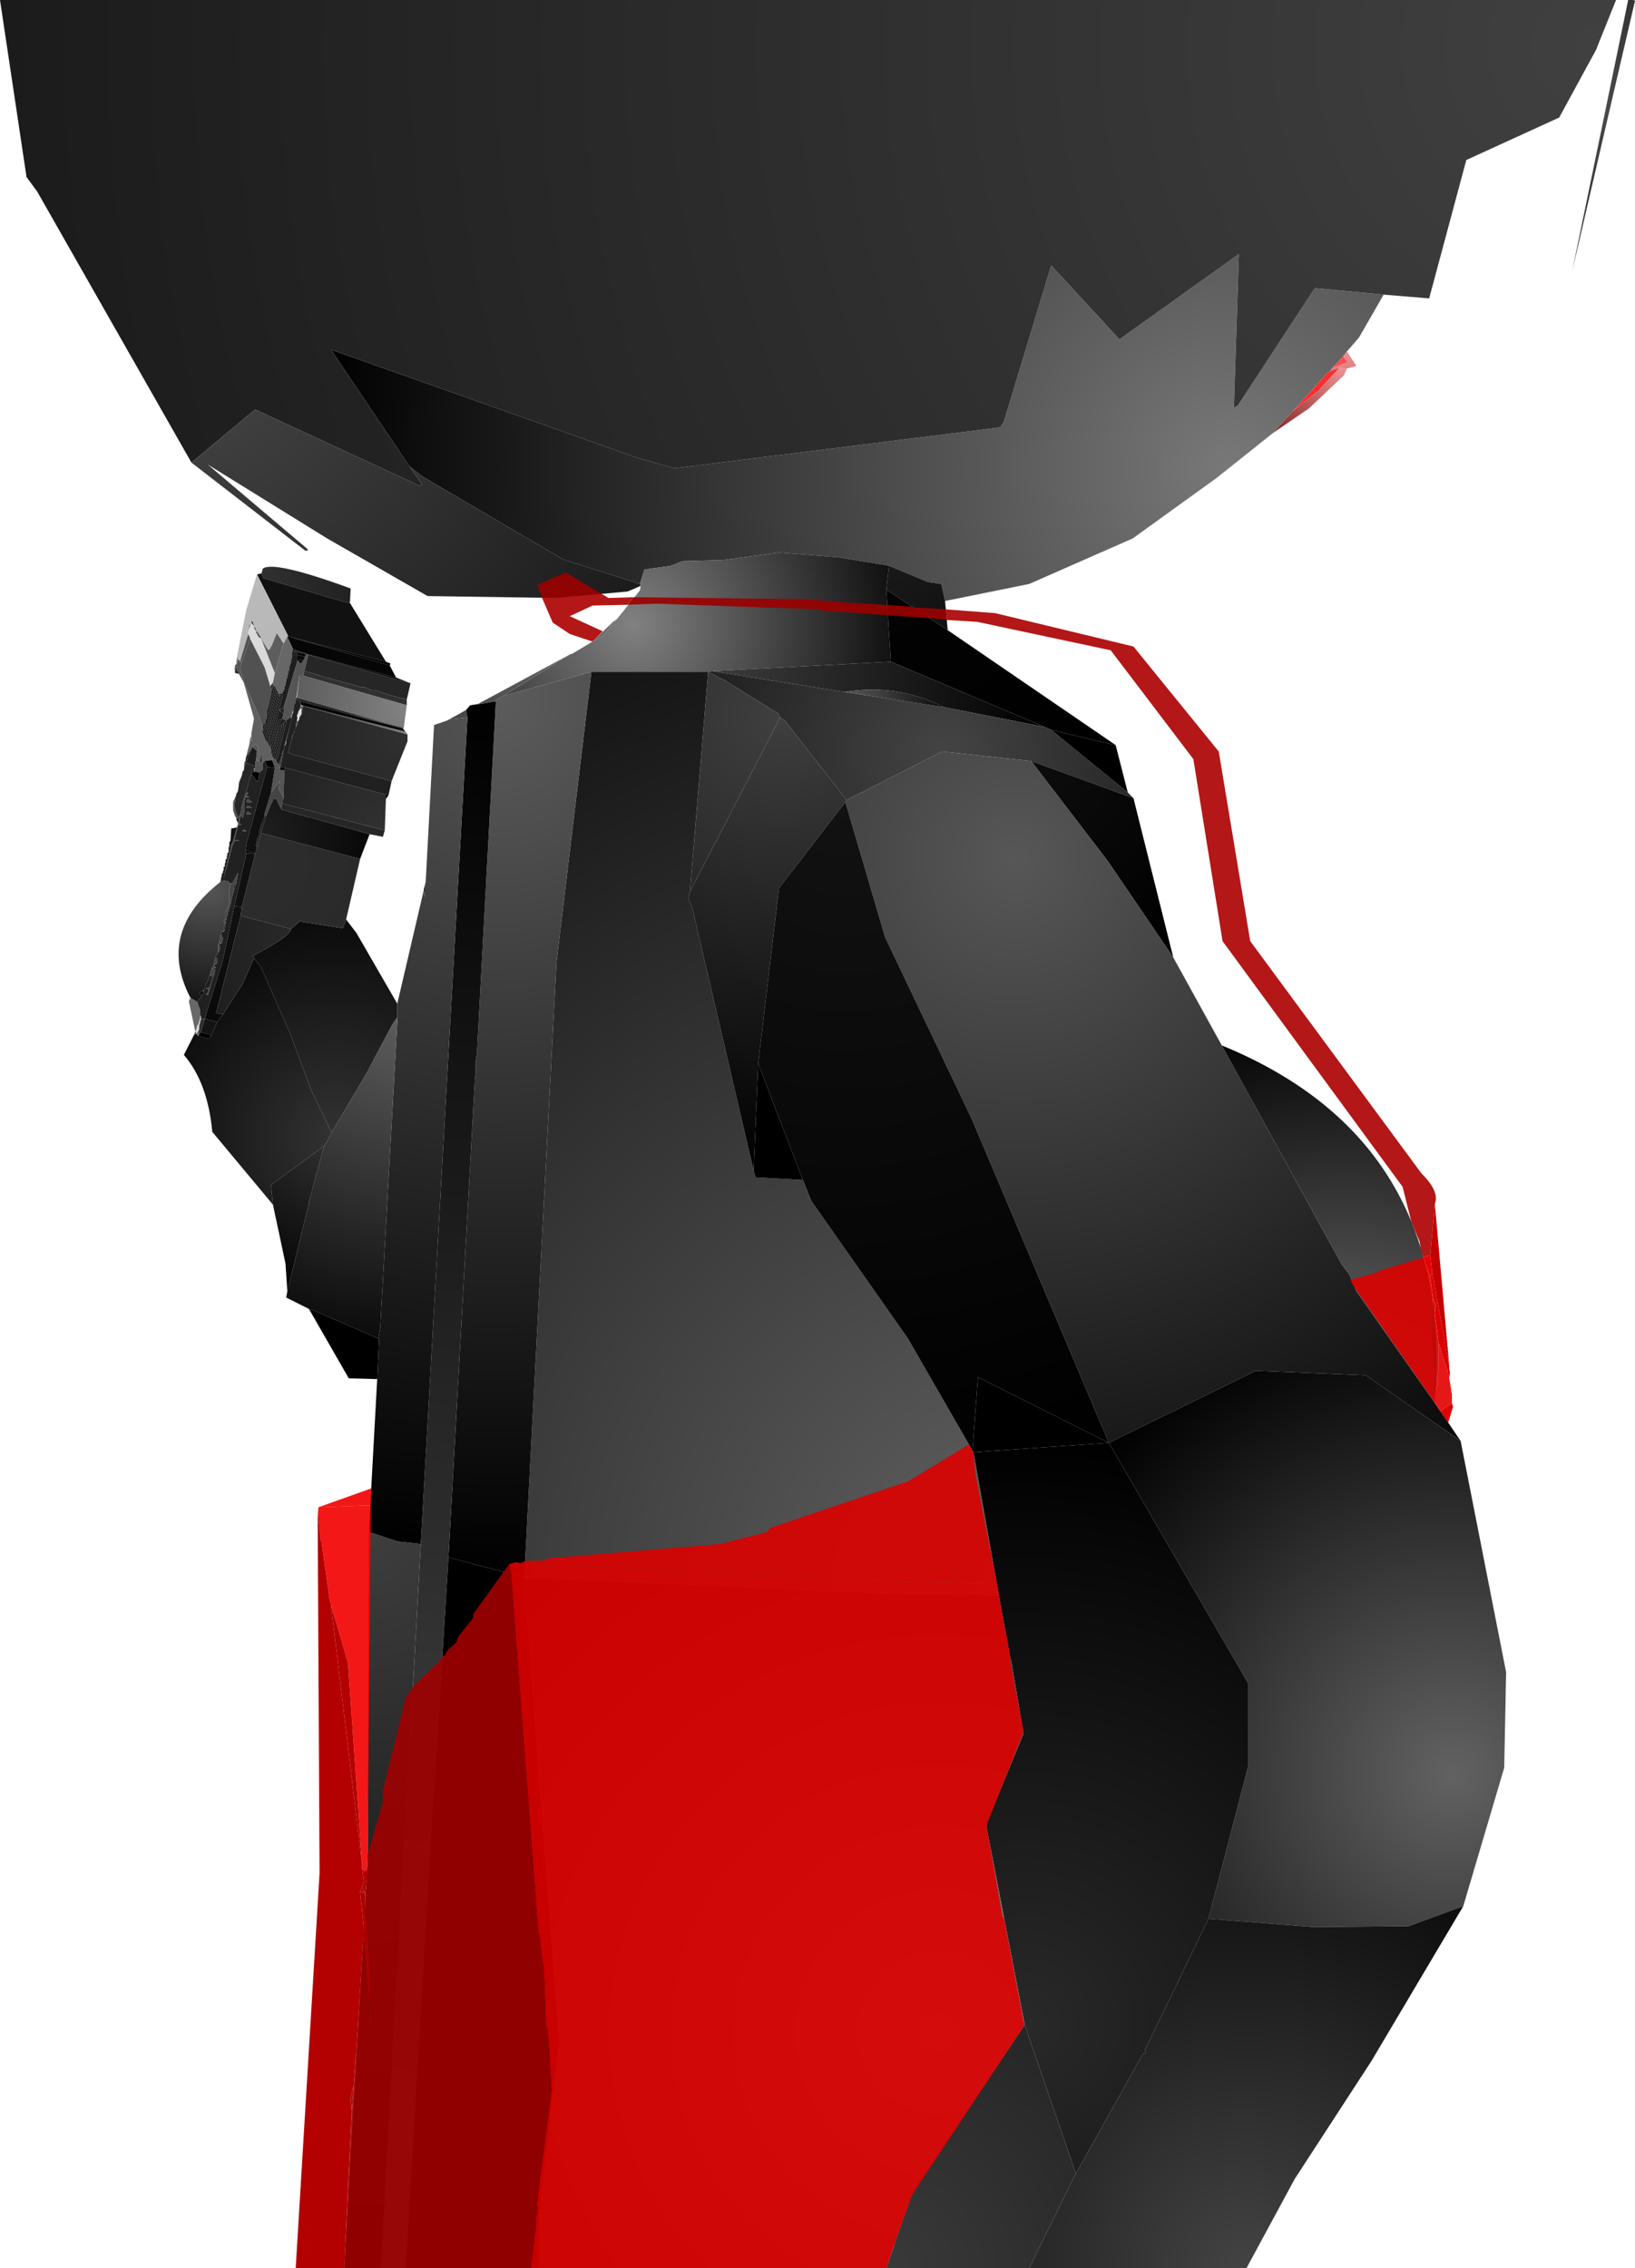 <?xml version="1.0" encoding="UTF-8" standalone="no"?>
<svg xmlns:xlink="http://www.w3.org/1999/xlink" height="299.1px" width="215.65px" xmlns="http://www.w3.org/2000/svg">
  <g transform="matrix(1.0, 0.0, 0.0, 1.0, 359.9, 300.0)">
    <path d="M-145.15 -300.0 L-144.5 -300.0 -144.25 -299.9 -152.5 -264.4 -145.15 -300.0" fill="url(#gradient0)" fill-rule="evenodd" stroke="none"/>
    <path d="M-177.4 -261.15 L-180.65 -255.5 -182.25 -253.65 -182.75 -253.0 -184.15 -251.5 -184.5 -251.0 -184.75 -250.9 -189.4 -245.75 -192.0 -242.9 -199.4 -237.0 -210.5 -229.0 -224.15 -223.0 -235.25 -220.75 -235.75 -223.0 -237.5 -223.25 -242.65 -225.4 -249.25 -226.5 -257.15 -227.15 -264.5 -226.15 -269.9 -226.0 -271.4 -225.4 -274.9 -224.9 -275.5 -223.0 -285.65 -226.25 -304.15 -237.15 -305.9 -238.5 -316.25 -253.9 -275.9 -239.65 -270.9 -238.25 -228.0 -243.65 -227.5 -244.4 -221.25 -265.0 -212.25 -255.25 -196.5 -266.5 -197.15 -246.25 -196.65 -246.5 -186.65 -261.75 -186.4 -262.0 -177.4 -261.15" fill="url(#gradient1)" fill-rule="evenodd" stroke="none"/>
    <path d="M-334.65 -239.0 L-355.0 -274.75 -356.4 -276.65 -359.9 -300.0 -146.75 -300.0 -149.4 -293.4 -154.25 -284.5 -166.5 -278.9 -171.4 -260.65 -177.4 -261.15 -186.4 -262.0 -186.65 -261.75 -196.65 -246.5 -197.15 -246.25 -196.5 -266.5 -212.25 -255.25 -221.25 -265.0 -227.5 -244.4 -228.0 -243.65 -270.9 -238.25 -275.9 -239.65 -316.25 -253.9 -305.9 -238.5 -304.25 -236.15 -304.65 -235.9 -305.0 -236.15 -326.25 -246.0 -334.65 -239.0" fill="url(#gradient2)" fill-rule="evenodd" stroke="none"/>
    <path d="M-275.4 -222.75 Q-276.25 -222.35 -277.15 -222.0 L-286.5 -221.15 -303.5 -221.4 -316.75 -229.0 -332.5 -238.75 -319.4 -227.65 -319.25 -227.4 -319.65 -227.4 -334.65 -239.0 -326.25 -246.0 -305.0 -236.15 -304.65 -235.9 -304.25 -236.15 -305.9 -238.5 -304.15 -237.15 -285.65 -226.25 -275.5 -223.0 -275.4 -222.9 -275.4 -222.75" fill="url(#gradient3)" fill-rule="evenodd" stroke="none"/>
    <path d="M-182.25 -253.65 L-181.0 -251.75 -182.25 -251.4 -183.25 -251.5 -184.25 -251.15 -184.5 -251.0 -184.15 -251.5 -182.15 -252.25 -182.75 -253.0 -182.25 -253.65" fill="url(#gradient4)" fill-rule="evenodd" stroke="none"/>
    <path d="M-184.15 -251.5 L-182.75 -253.0 -182.15 -252.25 -184.15 -251.5" fill="url(#gradient5)" fill-rule="evenodd" stroke="none"/>
    <path d="M-184.5 -251.0 L-184.25 -251.15 -183.25 -251.5 -186.0 -248.5 -189.4 -245.75 -184.75 -250.9 -184.5 -251.0" fill="url(#gradient6)" fill-rule="evenodd" stroke="none"/>
    <path d="M-182.25 -251.4 L-182.65 -250.5 -187.25 -246.15 -192.0 -242.9 -189.4 -245.75 -186.0 -248.5 -183.25 -251.5 -182.25 -251.4" fill="url(#gradient7)" fill-rule="evenodd" stroke="none"/>
    <path d="M-325.4 -224.4 L-325.25 -225.0 Q-323.9 -226.15 -313.65 -222.4 L-313.75 -220.5 -313.9 -220.5 -314.9 -220.75 -325.15 -223.75 -325.4 -224.4" fill="url(#gradient8)" fill-rule="evenodd" stroke="none"/>
    <path d="M-326.0 -224.25 L-325.4 -224.4 -325.15 -223.75 -314.9 -220.75 -313.9 -220.5 -313.75 -220.5 -309.0 -212.75 -321.65 -216.0 -321.9 -216.15 -326.0 -224.25" fill="url(#gradient9)" fill-rule="evenodd" stroke="none"/>
    <path d="M-328.65 -213.4 L-327.4 -219.65 -326.0 -224.25 -321.9 -216.15 -322.0 -216.0 -322.5 -215.15 -323.4 -216.5 -324.0 -215.0 -324.15 -214.75 -324.25 -214.5 -324.5 -214.25 -325.25 -215.45 -325.7 -216.3 -325.9 -216.65 -326.0 -216.75 -326.15 -216.75 -326.15 -217.0 -326.25 -217.15 -326.25 -217.25 -326.4 -217.4 -326.5 -217.75 -326.5 -217.8 -326.65 -218.15 -326.75 -217.9 -327.0 -217.5 -327.15 -216.75 -327.15 -216.4 -328.25 -212.75 -328.4 -213.0 -328.5 -213.0 -328.65 -213.4" fill="url(#gradient10)" fill-rule="evenodd" stroke="none"/>
    <path d="M-328.9 -211.65 L-329.0 -211.75 -328.9 -212.15 -328.9 -211.65 M-328.75 -212.4 L-328.65 -213.4 -328.5 -213.0 -328.5 -212.75 -328.75 -212.4" fill="url(#gradient11)" fill-rule="evenodd" stroke="none"/>
    <path d="M-328.25 -212.75 L-328.75 -212.4 -328.5 -212.75 -328.5 -213.0 -328.4 -213.0 -328.25 -212.75" fill="url(#gradient12)" fill-rule="evenodd" stroke="none"/>
    <path d="M-284.65 -213.75 L-284.5 -213.75 -281.75 -215.4 -280.25 -216.15 -279.4 -217.4 -278.5 -218.4 -275.5 -222.15 -275.4 -222.75 -275.4 -222.9 -275.5 -223.0 -274.9 -224.9 -271.4 -225.4 -269.9 -226.0 -264.5 -226.15 -257.15 -227.15 -249.25 -226.5 -242.65 -225.4 -243.0 -222.25 -242.4 -212.75 -266.0 -211.5 -266.5 -211.4 -281.9 -211.4 -293.5 -208.25 -284.65 -213.75" fill="url(#gradient13)" fill-rule="evenodd" stroke="none"/>
    <path d="M-235.25 -220.75 L-234.9 -216.9 -243.0 -222.25 -242.65 -225.4 -237.5 -223.25 -235.75 -223.0 -235.25 -220.75" fill="url(#gradient14)" fill-rule="evenodd" stroke="none"/>
    <path d="M-234.9 -216.9 L-212.75 -201.75 -221.25 -203.75 -222.15 -204.15 -242.4 -212.75 -243.0 -222.25 -234.9 -216.9" fill="url(#gradient15)" fill-rule="evenodd" stroke="none"/>
    <path d="M-222.15 -204.15 L-235.4 -206.75 Q-241.65 -209.9 -248.5 -208.75 L-266.0 -211.5 -242.4 -212.75 -222.15 -204.15" fill="url(#gradient16)" fill-rule="evenodd" stroke="none"/>
    <path d="M-211.15 -195.5 L-210.4 -194.75 -223.9 -199.65 -235.65 -200.9 -248.25 -194.5 -256.4 -205.0 -257.0 -205.4 -257.25 -205.9 -264.25 -210.25 -266.5 -211.4 -266.0 -211.5 -248.5 -208.75 -235.4 -206.75 -222.15 -204.15 -221.25 -203.75 -211.15 -195.5" fill="url(#gradient17)" fill-rule="evenodd" stroke="none"/>
    <path d="M-231.65 -108.75 L-231.5 -108.5 -228.15 -89.65 -243.5 -89.9 -290.75 -92.0 -286.5 -173.15 -281.9 -211.4 -266.5 -211.4 -268.9 -182.4 -269.15 -181.5 -268.65 -180.5 -260.5 -145.65 -260.25 -144.75 -254.0 -144.4 -252.9 -141.65 -240.15 -123.5 -231.65 -108.75" fill="url(#gradient18)" fill-rule="evenodd" stroke="none"/>
    <path d="M-281.9 -211.4 L-286.5 -173.15 -290.75 -92.0 -300.75 -94.65 -297.25 -157.9 -297.15 -158.4 -297.15 -160.15 -297.0 -161.0 -294.5 -207.5 -294.65 -207.5 -294.15 -207.9 -293.9 -208.0 -293.5 -208.25 -281.9 -211.4" fill="url(#gradient19)" fill-rule="evenodd" stroke="none"/>
    <path d="M-300.65 -205.15 Q-299.5 -205.75 -298.4 -206.4 L-298.4 -206.25 -298.25 -205.4 -300.65 -205.15 M-296.9 -207.15 L-284.65 -213.75 -293.5 -208.25 -293.9 -208.0 -294.15 -207.9 -294.65 -207.5 -296.65 -207.15 -296.9 -207.15 M-281.75 -215.4 L-279.15 -217.9 -279.4 -217.4 -280.25 -216.15 -281.75 -215.4" fill="url(#gradient20)" fill-rule="evenodd" stroke="none"/>
    <path d="M-306.4 -0.9 L-309.65 -0.9 -304.4 -96.4 -298.25 -205.4 -298.4 -206.25 -298.4 -206.4 -297.9 -207.0 -296.9 -207.15 -296.65 -207.15 -294.65 -207.5 -294.5 -207.5 -297.0 -161.0 -297.15 -160.15 -297.15 -158.4 -297.25 -157.9 -300.75 -94.65 -302.65 -63.75 -302.75 -63.4 -306.4 -0.9" fill="url(#gradient21)" fill-rule="evenodd" stroke="none"/>
    <path d="M-325.5 -215.9 L-325.65 -215.9 -325.65 -216.15 -325.7 -216.3 -325.25 -215.45 -325.5 -215.9 M-326.5 -217.8 L-326.65 -218.0 -326.65 -218.15 -326.5 -217.8" fill="url(#gradient22)" fill-rule="evenodd" stroke="none"/>
    <path d="M-326.4 -217.25 L-326.25 -217.25 -326.25 -217.15 -326.15 -217.0 -326.15 -216.75 -326.4 -217.25 M-326.4 -217.4 L-326.75 -217.9 -326.65 -218.15 -326.65 -218.0 -326.5 -217.8 -326.5 -217.75 -326.4 -217.4" fill="url(#gradient23)" fill-rule="evenodd" stroke="none"/>
    <path d="M-326.75 -217.9 L-327.15 -216.75 -327.0 -217.5 -326.75 -217.9 M-327.15 -216.4 L-326.9 -215.9 -326.9 -215.75 -328.0 -212.75 -328.25 -212.75 -327.15 -216.4" fill="url(#gradient24)" fill-rule="evenodd" stroke="none"/>
    <path d="M-326.4 -217.4 L-326.4 -217.25 -326.15 -216.75 -326.15 -216.65 -326.0 -216.4 -325.9 -216.15 -325.65 -215.9 -325.5 -215.9 -323.65 -211.25 -323.9 -210.0 -324.25 -209.5 -325.0 -212.0 -326.9 -215.75 -326.9 -215.9 -327.15 -216.4 -327.15 -216.75 -326.75 -217.9 -326.4 -217.4" fill="url(#gradient25)" fill-rule="evenodd" stroke="none"/>
    <path d="M-326.4 -217.25 L-326.4 -217.4 -326.25 -217.25 -326.4 -217.25 M-323.65 -211.25 L-325.5 -215.9 -325.25 -215.45 -324.5 -214.25 -324.25 -214.5 -324.15 -214.75 -324.0 -215.0 -323.4 -216.5 -322.5 -215.15 -323.65 -211.25 M-325.65 -215.9 L-325.9 -216.15 -326.0 -216.4 -326.15 -216.65 -326.15 -216.75 -326.0 -216.75 -325.9 -216.65 -325.7 -216.3 -325.65 -216.15 -325.65 -215.9" fill="url(#gradient26)" fill-rule="evenodd" stroke="none"/>
    <path d="M-279.15 -217.9 L-278.5 -218.4 -279.4 -217.4 -279.15 -217.9" fill="url(#gradient27)" fill-rule="evenodd" stroke="none"/>
    <path d="M-326.9 -215.75 L-325.0 -212.0 -324.25 -209.5 -324.0 -209.15 -324.15 -208.65 -324.15 -208.4 -324.5 -206.9 -324.65 -206.5 -324.75 -206.0 -324.75 -205.5 -324.75 -205.25 -324.9 -205.0 -324.9 -204.75 -325.15 -204.5 -325.25 -204.25 -325.4 -204.4 -325.75 -205.65 -327.75 -210.0 -328.25 -211.9 -328.0 -212.75 -326.9 -215.75" fill="url(#gradient28)" fill-rule="evenodd" stroke="none"/>
    <path d="M-328.75 -195.15 L-328.75 -195.4 -328.65 -195.4 -328.75 -195.15 M-326.9 -202.65 L-326.75 -202.9 -326.75 -202.25 -326.9 -202.65 M-327.75 -210.0 L-328.4 -211.15 -328.5 -211.5 -328.65 -211.5 -328.75 -212.0 -328.75 -212.4 -328.25 -212.75 -328.0 -212.75 -328.25 -211.9 -327.75 -210.0 M-326.65 -201.5 L-326.25 -201.9 -325.75 -201.4 -326.0 -201.0 -326.65 -201.5 M-326.0 -199.75 L-325.9 -199.75 -325.65 -199.65 -325.25 -199.4 -325.25 -198.5 -325.65 -198.15 -326.4 -198.25 -326.4 -198.4 -326.25 -198.75 -326.25 -199.0 -326.25 -199.4 -326.0 -199.75 M-324.0 -199.75 L-324.0 -200.15 -323.9 -200.15 -323.75 -199.9 -323.65 -199.9 -323.5 -199.75 -323.5 -199.5 -323.4 -199.5 -323.15 -199.15 -323.0 -199.0 -323.0 -198.5 -322.4 -198.4 -322.5 -194.75 -322.9 -195.65 -323.15 -195.9 -323.0 -197.0 -324.15 -195.5 -323.65 -198.75 -324.0 -199.75" fill="url(#gradient29)" fill-rule="evenodd" stroke="none"/>
    <path d="M-308.5 -212.25 L-307.65 -210.65 -319.4 -213.75 -321.25 -214.4 -322.0 -216.0 -321.9 -216.15 -321.65 -216.0 -308.5 -212.25" fill="url(#gradient30)" fill-rule="evenodd" stroke="none"/>
    <path d="M-323.9 -210.0 L-323.65 -211.25 -322.5 -215.15 -322.0 -216.0 -321.25 -214.4 -321.4 -214.15 -321.4 -213.65 -321.4 -213.25 -321.5 -213.0 -321.5 -212.65 -321.65 -212.4 -321.65 -212.25 -321.75 -212.15 -321.75 -211.65 -321.9 -211.4 -321.9 -211.15 -322.0 -210.9 -322.0 -210.65 -322.15 -210.4 -322.15 -210.15 -322.25 -209.9 -322.25 -209.65 -322.4 -209.4 -322.4 -209.15 -322.5 -208.9 -322.65 -208.65 -322.9 -208.5 -323.15 -208.5 -323.25 -208.65 -323.25 -208.75 -323.4 -209.0 -323.5 -209.25 -323.65 -209.5 -323.9 -209.65 -323.9 -210.0 M-323.0 -208.25 L-322.9 -208.4 -322.9 -208.25 -323.0 -208.25" fill="url(#gradient31)" fill-rule="evenodd" stroke="none"/>
    <path d="M-309.0 -212.75 L-308.4 -212.5 -308.5 -212.25 -321.65 -216.0 -309.0 -212.75" fill="url(#gradient32)" fill-rule="evenodd" stroke="none"/>
    <path d="M-320.9 -214.0 L-321.4 -214.15 -321.25 -214.4 -319.4 -213.75 -319.5 -213.75 -320.9 -214.0" fill="url(#gradient33)" fill-rule="evenodd" stroke="none"/>
    <path d="M-321.4 -213.65 L-321.4 -214.15 -320.9 -214.0 -320.65 -213.65 -321.4 -213.65 M-322.65 -208.65 L-322.65 -208.15 -322.9 -207.15 -323.0 -206.9 -323.0 -206.5 -323.15 -206.4 -323.15 -206.15 -324.0 -202.65 -324.25 -201.9 -324.25 -201.75 -324.5 -201.75 -324.5 -201.9 -324.4 -202.15 -322.9 -208.15 -322.9 -208.25 -322.9 -208.4 -322.9 -208.5 -322.65 -208.65" fill="url(#gradient34)" fill-rule="evenodd" stroke="none"/>
    <path d="M-321.4 -213.65 L-320.65 -213.65 -320.65 -212.9 -322.5 -206.65 -322.9 -206.5 -323.0 -206.5 -323.0 -206.9 -322.9 -207.15 -322.65 -208.15 -322.65 -208.65 -322.5 -208.9 -322.4 -209.15 -322.4 -209.4 -322.25 -209.65 -322.25 -209.9 -322.15 -210.15 -322.15 -210.4 -322.0 -210.65 -322.0 -210.9 -321.9 -211.15 -321.9 -211.4 -321.75 -211.65 -321.75 -212.15 -321.65 -212.25 -321.65 -212.4 -321.5 -212.65 -321.5 -213.0 -321.4 -213.25 -321.4 -213.65 M-322.5 -205.9 L-322.65 -205.25 -323.25 -205.0 -323.25 -204.75 -324.0 -201.9 -324.15 -201.5 -324.25 -201.4 -324.25 -201.75 -324.25 -201.9 -324.0 -202.65 -323.15 -206.15 -323.15 -206.4 -322.9 -206.15 -322.5 -205.9" fill="url(#gradient35)" fill-rule="evenodd" stroke="none"/>
    <path d="M-320.65 -213.65 L-320.9 -214.0 -319.5 -213.75 -319.65 -213.4 -320.65 -213.65" fill="url(#gradient36)" fill-rule="evenodd" stroke="none"/>
    <path d="M-319.5 -213.75 L-319.4 -213.75 -319.25 -213.65 -319.75 -211.5 -319.9 -210.9 -320.4 -210.9 -320.8 -207.95 -320.9 -207.9 -320.9 -207.5 -321.0 -207.25 -321.15 -207.0 -321.15 -206.65 -321.25 -206.4 -321.25 -206.3 -321.5 -205.5 -322.15 -205.0 -322.65 -205.25 -322.5 -205.9 -322.4 -206.5 -322.5 -206.65 -320.65 -212.9 -320.25 -212.5 -319.9 -212.9 -319.65 -213.4 -319.5 -213.75 M-319.9 -206.9 L-320.15 -205.75 -320.15 -206.65 -320.5 -206.25 -320.25 -206.9 -319.9 -206.9 M-320.5 -205.0 L-320.65 -204.65 -320.75 -204.25 -320.9 -204.15 -320.9 -204.5 -320.75 -204.9 -320.5 -205.0 M-320.75 -205.5 L-320.65 -205.5 -320.65 -205.4 -320.75 -205.5" fill="url(#gradient37)" fill-rule="evenodd" stroke="none"/>
    <path d="M-307.65 -210.65 L-305.75 -209.9 -319.25 -213.65 -319.4 -213.75 -307.65 -210.65" fill="url(#gradient38)" fill-rule="evenodd" stroke="none"/>
    <path d="M-319.65 -213.4 L-319.9 -212.9 -320.65 -212.9 -320.65 -213.65 -319.65 -213.4" fill="url(#gradient39)" fill-rule="evenodd" stroke="none"/>
    <path d="M-319.9 -212.9 L-320.25 -212.5 -320.65 -212.9 -319.9 -212.9" fill="url(#gradient40)" fill-rule="evenodd" stroke="none"/>
    <path d="M-328.9 -212.15 L-328.9 -212.25 -328.75 -212.4 -328.75 -212.0 -328.9 -211.65 -328.9 -212.15" fill="url(#gradient41)" fill-rule="evenodd" stroke="none"/>
    <path d="M-328.4 -211.15 L-328.9 -211.25 -328.9 -211.65 -328.75 -212.0 -328.65 -211.5 -328.5 -211.5 -328.4 -211.15" fill="url(#gradient42)" fill-rule="evenodd" stroke="none"/>
    <path d="M-322.5 -206.65 L-322.4 -206.5 -322.5 -205.9 -322.9 -206.15 -322.9 -206.5 -322.5 -206.65" fill="url(#gradient43)" fill-rule="evenodd" stroke="none"/>
    <path d="M-323.0 -206.5 L-322.9 -206.5 -322.9 -206.15 -323.15 -206.4 -323.0 -206.5" fill="url(#gradient44)" fill-rule="evenodd" stroke="none"/>
    <path d="M-305.75 -209.9 L-306.25 -207.75 -306.65 -207.9 -306.75 -207.9 -307.25 -208.0 -307.65 -208.15 -308.15 -208.25 -310.5 -209.0 -310.9 -209.0 -311.9 -209.4 -312.25 -209.4 -317.15 -210.75 -319.65 -211.5 -319.75 -211.5 -319.25 -213.65 -305.75 -209.9" fill="url(#gradient45)" fill-rule="evenodd" stroke="none"/>
    <path d="M-306.25 -207.75 L-306.25 -207.0 -319.9 -210.9 -319.75 -211.5 -319.65 -211.5 -317.15 -210.75 -312.25 -209.4 -311.9 -209.4 -310.9 -209.0 -310.5 -209.0 -308.15 -208.25 -307.65 -208.15 -307.25 -208.0 -306.75 -207.9 -306.65 -207.9 -306.25 -207.75" fill="url(#gradient46)" fill-rule="evenodd" stroke="none"/>
    <path d="M-306.25 -207.0 L-306.65 -204.0 -308.0 -204.35 -320.75 -208.0 -320.4 -210.9 -319.9 -210.9 -306.25 -207.0" fill="url(#gradient47)" fill-rule="evenodd" stroke="none"/>
    <path d="M-321.5 -205.5 L-321.25 -206.3 -321.25 -206.0 -321.4 -205.75 -321.4 -205.5 -321.5 -205.5 M-320.8 -207.95 L-320.4 -210.9 -320.75 -208.0 -320.8 -207.95" fill="url(#gradient48)" fill-rule="evenodd" stroke="none"/>
    <path d="M-308.25 -197.0 L-308.65 -195.15 -309.15 -195.25 -322.25 -198.75 -322.9 -198.9 -322.5 -201.15 -322.4 -201.25 -322.4 -201.65 -322.25 -201.75 -322.15 -202.0 -322.15 -202.4 -321.65 -204.25 -321.65 -204.4 -321.5 -204.9 -321.5 -205.15 -321.4 -205.5 -321.4 -205.75 -321.25 -206.0 -321.15 -206.4 -321.25 -206.4 -321.15 -206.65 -321.15 -207.0 -321.0 -207.25 -320.9 -207.5 -320.9 -207.9 -320.85 -207.85 -320.25 -207.5 -320.25 -207.25 -320.25 -206.9 -320.5 -206.25 -320.75 -205.5 -320.65 -205.4 -320.75 -204.9 -320.9 -204.5 -320.9 -204.15 -320.9 -204.0 -321.0 -203.9 -321.0 -203.65 -321.15 -203.5 -321.15 -203.25 -321.25 -203.15 -321.4 -202.9 -321.4 -202.65 -321.4 -202.5 -321.5 -202.25 -321.9 -200.75 -321.25 -200.5 -308.25 -197.0" fill="url(#gradient49)" fill-rule="evenodd" stroke="none"/>
    <path d="M-308.0 -204.35 L-314.35 -205.95 -320.25 -207.5 -320.85 -207.85 -320.9 -207.9 -320.8 -207.95 -320.75 -208.0 -308.0 -204.35" fill="url(#gradient50)" fill-rule="evenodd" stroke="none"/>
    <path d="M-324.25 -209.5 L-323.9 -210.0 -323.9 -209.65 -323.9 -209.25 -324.25 -209.5" fill="url(#gradient51)" fill-rule="evenodd" stroke="none"/>
    <path d="M-324.0 -209.15 L-323.9 -209.25 -323.9 -209.65 -323.65 -209.5 -324.5 -206.0 -324.65 -205.75 -324.75 -205.5 -324.75 -206.0 -324.65 -206.5 -324.5 -206.9 -324.15 -208.4 -324.15 -208.65 -324.0 -209.15 M-325.25 -204.25 L-325.15 -204.5 -324.9 -204.75 -324.9 -204.5 -325.0 -204.0 -325.15 -203.75 -325.25 -203.4 -325.4 -203.5 -325.25 -203.75 -325.25 -204.25" fill="url(#gradient52)" fill-rule="evenodd" stroke="none"/>
    <path d="M-324.75 -205.5 L-324.65 -205.75 -324.5 -206.0 -323.65 -209.5 -323.5 -209.25 -323.5 -209.15 -324.9 -203.65 -325.15 -203.0 -325.25 -203.25 -325.25 -203.4 -325.15 -203.75 -325.0 -204.0 -324.9 -204.5 -324.9 -204.75 -324.9 -205.0 -324.75 -205.25 -324.75 -205.5" fill="url(#gradient53)" fill-rule="evenodd" stroke="none"/>
    <path d="M-323.9 -209.25 L-324.0 -209.15 -324.25 -209.5 -323.9 -209.25" fill="url(#gradient54)" fill-rule="evenodd" stroke="none"/>
    <path d="M-325.15 -203.0 L-324.9 -203.65 -323.5 -209.15 -323.5 -209.25 -323.4 -209.0 -323.4 -208.75 -324.75 -203.25 -324.9 -203.0 -325.0 -202.75 -325.15 -202.9 -325.15 -203.0" fill="url(#gradient55)" fill-rule="evenodd" stroke="none"/>
    <path d="M-327.5 -200.0 L-327.0 -201.9 -326.9 -202.65 -326.75 -202.25 -326.75 -202.9 -326.75 -203.25 -326.4 -205.25 -327.75 -210.0 -325.75 -205.65 -325.4 -204.4 -325.25 -204.25 -325.25 -203.75 -325.4 -203.5 -325.25 -203.4 -325.25 -203.25 -325.15 -203.0 -325.15 -202.9 -325.0 -202.75 -325.0 -202.5 -324.9 -202.4 -324.65 -202.15 -324.5 -201.75 -324.4 -201.5 -324.25 -201.4 -324.15 -201.15 -324.15 -201.0 -324.15 -200.65 -324.0 -200.5 -324.0 -200.15 -324.0 -199.75 -324.25 -199.75 -325.0 -199.65 -325.25 -199.4 -325.4 -199.75 -325.4 -200.65 -325.65 -199.65 -325.9 -199.75 -326.0 -199.75 -326.15 -199.75 -326.0 -201.0 -325.75 -201.4 -326.25 -201.9 -326.65 -201.5 -326.75 -201.25 -327.5 -200.0" fill="url(#gradient56)" fill-rule="evenodd" stroke="none"/>
    <path d="M-323.4 -209.0 L-323.25 -208.75 -323.25 -208.65 -323.25 -208.4 -324.65 -202.9 -324.75 -202.65 -324.9 -202.4 -325.0 -202.5 -325.0 -202.75 -324.9 -203.0 -324.75 -203.25 -323.4 -208.75 -323.4 -209.0" fill="url(#gradient57)" fill-rule="evenodd" stroke="none"/>
    <path d="M-323.25 -208.65 L-323.15 -208.5 -323.15 -208.15 -323.15 -208.0 -324.5 -202.5 -324.65 -202.15 -324.9 -202.4 -324.75 -202.65 -324.65 -202.9 -323.25 -208.4 -323.25 -208.65" fill="url(#gradient58)" fill-rule="evenodd" stroke="none"/>
    <path d="M-323.15 -208.15 L-323.15 -208.5 -323.0 -208.25 -323.15 -208.15" fill="url(#gradient59)" fill-rule="evenodd" stroke="none"/>
    <path d="M-324.65 -202.15 L-324.5 -202.5 -323.15 -208.0 -323.15 -208.15 -323.0 -208.25 -322.9 -208.25 -322.9 -208.15 -324.4 -202.15 -324.5 -201.9 -324.5 -201.75 -324.65 -202.15" fill="url(#gradient60)" fill-rule="evenodd" stroke="none"/>
    <path d="M-323.15 -208.5 L-322.9 -208.5 -322.9 -208.4 -323.0 -208.25 -323.15 -208.5" fill="url(#gradient61)" fill-rule="evenodd" stroke="none"/>
    <path d="M-306.75 -203.9 L-306.4 -203.5 -320.15 -207.0 -320.25 -207.25 -320.25 -207.5 -314.35 -205.95 -306.75 -203.9" fill="url(#gradient62)" fill-rule="evenodd" stroke="none"/>
    <path d="M-306.65 -204.0 L-306.75 -203.9 -314.35 -205.95 -308.0 -204.35 -306.65 -204.0 M-320.25 -207.25 L-320.15 -207.0 -320.25 -206.9 -320.25 -207.25" fill="url(#gradient63)" fill-rule="evenodd" stroke="none"/>
    <path d="M-320.15 -205.75 L-320.25 -205.65 -320.4 -205.4 -320.4 -205.25 -320.5 -205.0 -320.75 -204.9 -320.65 -205.4 -320.65 -205.5 -320.75 -205.5 -320.5 -206.25 -320.15 -206.65 -320.15 -205.75 M-319.9 -206.9 L-320.25 -206.9 -320.15 -207.0 -319.9 -206.9" fill="url(#gradient64)" fill-rule="evenodd" stroke="none"/>
    <path d="M-288.75 -0.9 L-306.4 -0.9 -302.75 -63.4 -302.65 -63.75 -300.75 -94.65 -290.75 -92.0 -286.15 -30.65 -288.75 -8.15 -288.75 -0.9" fill="url(#gradient65)" fill-rule="evenodd" stroke="none"/>
    <path d="M-309.65 -0.9 L-314.5 -0.9 -311.4 -54.5 -311.25 -98.0 -307.5 -96.75 -304.4 -96.4 -309.65 -0.9" fill="url(#gradient66)" fill-rule="evenodd" stroke="none"/>
    <path d="M-311.25 -98.0 L-310.15 -118.15 -309.9 -123.5 -310.0 -123.5 -309.75 -124.9 -307.5 -165.25 -307.5 -165.9 -307.5 -167.65 -304.0 -182.65 -303.9 -181.65 -303.75 -183.75 -302.65 -204.4 -300.9 -205.0 -300.65 -205.15 -298.25 -205.4 -304.4 -96.4 -307.5 -96.75 -311.25 -98.0" fill="url(#gradient67)" fill-rule="evenodd" stroke="none"/>
    <path d="M-321.25 -206.3 L-321.25 -206.4 -321.15 -206.4 -321.25 -206.0 -321.25 -206.3 M-322.5 -201.15 L-322.9 -198.9 -323.0 -198.5 -323.0 -199.0 -323.15 -199.15 -322.75 -200.25 -322.65 -200.75 -322.5 -201.15" fill="url(#gradient68)" fill-rule="evenodd" stroke="none"/>
    <path d="M-306.4 -203.5 L-306.15 -203.15 -319.9 -206.9 -320.15 -207.0 -306.4 -203.5 M-321.25 -203.15 L-321.4 -202.65 -321.4 -202.9 -321.25 -203.15" fill="url(#gradient69)" fill-rule="evenodd" stroke="none"/>
    <path d="M-306.15 -203.15 L-306.15 -202.25 -308.25 -197.0 -321.25 -200.5 -321.9 -200.75 -321.5 -202.25 -321.4 -202.5 -321.4 -202.65 -321.25 -203.15 -321.15 -203.25 -321.15 -203.5 -321.0 -203.65 -321.0 -203.9 -320.9 -204.0 -320.9 -204.15 -320.75 -204.25 -320.65 -204.65 -320.5 -205.0 -320.4 -205.25 -320.4 -205.4 -320.25 -205.65 -320.15 -205.75 -319.9 -206.9 -306.15 -203.15" fill="url(#gradient70)" fill-rule="evenodd" stroke="none"/>
    <path d="M-235.4 -206.75 L-248.5 -208.75 Q-241.65 -209.9 -235.4 -206.75" fill="url(#gradient71)" fill-rule="evenodd" stroke="none"/>
    <path d="M-324.5 -201.75 L-324.25 -201.75 -324.25 -201.4 -324.4 -201.5 -324.5 -201.75" fill="url(#gradient72)" fill-rule="evenodd" stroke="none"/>
    <path d="M-321.4 -205.5 L-321.5 -205.15 -321.5 -205.5 -321.4 -205.5 M-321.65 -204.25 L-322.15 -202.4 -322.15 -202.0 -322.25 -201.75 -322.4 -201.65 -321.65 -204.25" fill="url(#gradient73)" fill-rule="evenodd" stroke="none"/>
    <path d="M-266.5 -211.4 L-264.25 -210.25 -257.25 -205.9 -257.0 -205.4 -268.9 -182.4 -266.5 -211.4" fill="url(#gradient74)" fill-rule="evenodd" stroke="none"/>
    <path d="M-257.0 -205.4 L-256.4 -205.0 -248.25 -194.5 -248.4 -194.25 -257.15 -182.9 -259.9 -159.75 -260.5 -145.65 -268.65 -180.5 -269.15 -181.5 -268.9 -182.4 -257.0 -205.4" fill="url(#gradient75)" fill-rule="evenodd" stroke="none"/>
    <path d="M-324.15 -201.0 L-324.15 -201.15 -324.25 -201.4 -324.15 -201.5 -324.0 -201.9 -323.25 -204.75 -323.25 -205.0 -322.65 -205.25 -322.9 -204.9 -323.15 -204.65 -323.15 -204.4 -323.75 -201.9 -324.0 -201.15 -324.15 -201.0" fill="url(#gradient76)" fill-rule="evenodd" stroke="none"/>
    <path d="M-324.0 -200.5 L-324.15 -200.65 -324.15 -201.0 -324.0 -201.15 -323.75 -201.9 -323.15 -204.4 -323.15 -204.65 -322.9 -204.9 -322.9 -204.5 -323.0 -204.0 -323.15 -203.65 -323.75 -201.15 -324.0 -200.5" fill="url(#gradient77)" fill-rule="evenodd" stroke="none"/>
    <path d="M-322.65 -205.25 L-322.15 -205.0 -322.5 -204.65 -322.75 -204.4 -322.75 -204.15 -323.75 -200.25 -323.9 -200.15 -324.0 -200.15 -324.0 -200.5 -323.75 -201.15 -323.15 -203.65 -323.0 -204.0 -322.9 -204.5 -322.9 -204.9 -322.65 -205.25" fill="url(#gradient78)" fill-rule="evenodd" stroke="none"/>
    <path d="M-322.15 -205.0 L-321.5 -205.5 -321.5 -205.15 -321.5 -204.9 -321.65 -204.4 -321.65 -204.25 -322.4 -201.65 -322.4 -201.25 -322.5 -201.15 -322.65 -200.75 -322.75 -200.25 -323.15 -199.15 -323.4 -199.5 -323.5 -199.75 -323.4 -200.0 -323.25 -200.25 -322.15 -204.75 -322.15 -205.0" fill="url(#gradient79)" fill-rule="evenodd" stroke="none"/>
    <path d="M-304.0 -182.65 L-304.0 -182.75 -303.75 -183.75 -303.9 -181.65 -304.0 -182.65" fill="url(#gradient80)" fill-rule="evenodd" stroke="none"/>
    <path d="M-314.25 -178.75 L-312.9 -177.0 -307.5 -167.65 -307.5 -165.9 -307.65 -165.65 -308.15 -164.9 -311.15 -159.25 -311.25 -159.0 -316.15 -150.65 -318.75 -156.0 -321.75 -164.0 -325.5 -172.5 -326.4 -173.65 -326.5 -174.0 Q-321.65 -176.5 -321.5 -177.5 L-320.4 -178.5 -315.0 -177.65 -314.65 -177.65 -314.25 -178.75" fill="url(#gradient81)" fill-rule="evenodd" stroke="none"/>
    <path d="M-312.4 -186.75 L-314.25 -178.75 -314.65 -177.65 -315.0 -177.65 -320.4 -178.5 -321.5 -177.5 -328.15 -179.25 -328.0 -180.4 -326.25 -187.4 -326.0 -188.25 -325.5 -190.15 -312.4 -186.75" fill="url(#gradient82)" fill-rule="evenodd" stroke="none"/>
    <path d="M-311.15 -190.0 L-312.4 -186.75 -325.5 -190.15 -324.75 -192.5 -324.2 -193.9 -324.15 -194.0 -323.75 -194.65 -323.5 -194.75 -322.9 -193.5 -322.75 -193.25 -319.25 -192.25 -318.75 -192.15 -311.15 -190.0" fill="url(#gradient83)" fill-rule="evenodd" stroke="none"/>
    <path d="M-309.15 -190.5 L-309.4 -189.65 -311.15 -190.0 -318.75 -192.15 -319.25 -192.25 -322.75 -193.25 -322.75 -193.9 -322.65 -194.0 -322.5 -194.0 -309.15 -190.5" fill="url(#gradient84)" fill-rule="evenodd" stroke="none"/>
    <path d="M-322.9 -193.5 L-322.75 -193.9 -322.75 -193.25 -322.9 -193.5" fill="url(#gradient85)" fill-rule="evenodd" stroke="none"/>
    <path d="M-322.75 -193.9 L-322.65 -194.25 -322.65 -194.0 -322.75 -193.9" fill="url(#gradient86)" fill-rule="evenodd" stroke="none"/>
    <path d="M-309.0 -194.65 L-309.15 -190.5 -322.5 -194.0 -322.65 -194.0 -322.65 -194.25 -322.65 -194.4 -322.5 -194.75 -322.4 -198.4 -322.25 -198.75 -309.15 -195.25 -309.0 -194.65" fill="url(#gradient87)" fill-rule="evenodd" stroke="none"/>
    <path d="M-324.15 -195.5 L-323.0 -197.0 -323.15 -195.9 -322.9 -195.65 -322.5 -194.75 -322.65 -194.4 -322.65 -194.25 -322.75 -193.9 -322.9 -193.5 -323.5 -194.75 -323.9 -194.65 -324.2 -193.9 -324.75 -192.5 -325.0 -192.4 -325.0 -192.75 -324.15 -195.5" fill="url(#gradient88)" fill-rule="evenodd" stroke="none"/>
    <path d="M-308.65 -195.15 L-309.0 -194.65 -309.15 -195.25 -308.65 -195.15 M-322.9 -198.9 L-322.25 -198.75 -322.4 -198.4 -323.0 -198.5 -322.9 -198.9" fill="url(#gradient89)" fill-rule="evenodd" stroke="none"/>
    <path d="M-323.65 -199.9 L-323.5 -200.15 -322.5 -204.15 -322.5 -204.65 -322.15 -205.0 -322.15 -204.75 -323.25 -200.25 -323.4 -200.0 -323.5 -199.75 -323.65 -199.9" fill="url(#gradient90)" fill-rule="evenodd" stroke="none"/>
    <path d="M-322.5 -204.65 L-322.5 -204.15 -323.5 -200.15 -323.65 -199.9 -323.75 -199.9 -323.9 -200.15 -323.75 -200.25 -322.75 -204.15 -322.75 -204.4 -322.5 -204.65" fill="url(#gradient91)" fill-rule="evenodd" stroke="none"/>
    <path d="M-327.25 -200.0 L-327.5 -200.0 -326.75 -201.25 -327.25 -200.0" fill="url(#gradient92)" fill-rule="evenodd" stroke="none"/>
    <path d="M-326.75 -201.25 L-326.65 -201.5 -326.0 -201.0 -326.15 -199.75 -326.25 -199.4 -326.25 -199.0 -327.5 -199.4 -327.4 -199.65 -327.25 -199.9 -327.25 -200.0 -326.75 -201.25" fill="url(#gradient93)" fill-rule="evenodd" stroke="none"/>
    <path d="M-212.75 -201.75 L-211.15 -195.5 -221.25 -203.75 -212.75 -201.75" fill="url(#gradient94)" fill-rule="evenodd" stroke="none"/>
    <path d="M-323.4 -199.5 L-323.5 -199.5 -323.5 -199.75 -323.4 -199.5" fill="url(#gradient95)" fill-rule="evenodd" stroke="none"/>
    <path d="M-327.5 -199.75 L-327.5 -200.0 -327.25 -200.0 -327.25 -199.9 -327.4 -199.65 -327.5 -199.75" fill="url(#gradient96)" fill-rule="evenodd" stroke="none"/>
    <path d="M-327.75 -198.4 L-327.65 -199.5 -327.5 -199.75 -327.4 -199.65 -327.5 -199.4 -327.75 -198.4" fill="url(#gradient97)" fill-rule="evenodd" stroke="none"/>
    <path d="M-328.65 -195.4 L-328.5 -195.75 -328.4 -196.5 -328.4 -196.65 -328.25 -196.75 -328.4 -196.75 -328.0 -197.75 -327.9 -198.25 -327.75 -198.4 -327.5 -199.4 -326.25 -199.0 -326.25 -198.75 -326.4 -198.65 -326.4 -198.4 -326.4 -198.25 -326.75 -198.0 -327.5 -195.4 -327.9 -194.15 -327.9 -194.0 -328.0 -193.65 -328.15 -192.75 -328.25 -192.5 -328.5 -192.15 -328.9 -193.25 -328.9 -193.4 -329.0 -193.75 -329.0 -194.0 -328.9 -194.25 -328.9 -194.65 -328.75 -195.15 -328.65 -195.4" fill="url(#gradient98)" fill-rule="evenodd" stroke="none"/>
    <path d="M-325.0 -199.65 L-324.25 -199.75 -324.0 -199.75 -323.65 -198.75 -324.65 -198.9 -325.0 -199.65" fill="url(#gradient99)" fill-rule="evenodd" stroke="none"/>
    <path d="M-330.75 -184.0 L-330.75 -184.25 -330.65 -184.5 -330.65 -184.75 -330.5 -184.9 -330.5 -185.15 -330.4 -185.25 -330.4 -185.65 -330.25 -185.75 -330.25 -186.15 -330.15 -186.25 -330.15 -186.65 -330.0 -186.75 -329.9 -187.15 -329.9 -187.5 -329.75 -187.65 -329.75 -188.15 -329.25 -188.9 -330.5 -183.9 -329.25 -188.5 -328.9 -189.15 -328.25 -189.15 -329.0 -189.25 -328.5 -191.15 -328.0 -191.25 -328.4 -191.4 -328.15 -192.65 -327.9 -192.15 -327.65 -193.0 -327.65 -194.4 -327.5 -194.9 -326.9 -194.9 -327.4 -195.0 -327.25 -195.4 -327.15 -195.5 -327.25 -195.5 -327.5 -195.4 -326.75 -198.0 -326.15 -197.15 -325.9 -196.9 -325.65 -198.15 -325.25 -198.5 -325.25 -199.4 -325.0 -199.65 -324.65 -198.9 -327.4 -188.75 -327.5 -187.9 -327.4 -187.5 -329.0 -180.5 -330.5 -173.4 -332.9 -165.65 -333.4 -165.65 -333.4 -165.9 -333.5 -166.15 -333.5 -166.75 -333.9 -167.9 -333.4 -168.5 -333.25 -168.75 -333.0 -169.15 -333.0 -169.5 -332.9 -169.65 -332.4 -169.65 -332.4 -169.15 -332.75 -168.9 -332.5 -168.75 -331.65 -171.5 -331.5 -172.25 -332.0 -172.25 -331.4 -172.4 -331.75 -172.65 -331.25 -173.0 -331.25 -173.65 -331.5 -173.65 -331.4 -174.0 -331.15 -174.25 -331.15 -174.4 -330.9 -174.75 -330.9 -175.25 -331.15 -175.25 -330.9 -175.5 -330.65 -175.65 -330.5 -176.25 -330.65 -176.5 -330.75 -176.75 -330.65 -177.15 -330.4 -177.15 -330.25 -177.4 -330.0 -178.9 -330.15 -178.9 -329.95 -179.2 -329.9 -179.25 -329.9 -179.4 -329.4 -181.15 -329.4 -181.25 -329.15 -182.25 -328.75 -183.5 -328.5 -184.9 -329.25 -183.5 -329.65 -183.5 -329.75 -183.75 -330.5 -183.9 -330.9 -183.65 -330.75 -183.9 -330.75 -184.0 M-328.5 -191.4 L-328.75 -192.0 -328.5 -192.15 -328.25 -192.5 -328.5 -191.4 M-326.65 -194.25 L-327.25 -194.65 -327.4 -194.15 -326.65 -194.25 M-326.65 -193.5 L-327.25 -193.75 -327.4 -193.5 -326.65 -193.5 M-327.4 -190.4 L-327.75 -190.65 -327.9 -190.4 -327.4 -190.4 M-326.75 -192.65 L-327.25 -193.0 -327.4 -192.65 -326.75 -192.65 M-332.25 -171.4 L-331.9 -171.25 -331.9 -171.15 -332.15 -170.15 -332.25 -169.9 -332.25 -169.75 -332.9 -169.65 -332.9 -170.0 -332.5 -170.65 -332.25 -171.4" fill="url(#gradient100)" fill-rule="evenodd" stroke="none"/>
    <path d="M-325.65 -199.65 L-325.4 -200.65 -325.4 -199.75 -325.25 -199.4 -325.65 -199.65" fill="url(#gradient101)" fill-rule="evenodd" stroke="none"/>
    <path d="M-326.15 -199.75 L-326.0 -199.75 -326.25 -199.4 -326.15 -199.75" fill="url(#gradient102)" fill-rule="evenodd" stroke="none"/>
    <path d="M-326.4 -198.25 L-325.65 -198.15 -325.9 -196.9 -326.15 -197.15 -326.75 -198.0 -326.4 -198.25" fill="url(#gradient103)" fill-rule="evenodd" stroke="none"/>
    <path d="M-326.25 -198.75 L-326.4 -198.4 -326.4 -198.65 -326.25 -198.75" fill="url(#gradient104)" fill-rule="evenodd" stroke="none"/>
    <path d="M-327.5 -187.9 L-327.4 -188.75 -324.65 -198.9 -323.65 -198.75 -324.15 -195.5 -325.0 -192.75 -325.0 -192.4 -325.0 -192.25 -325.4 -191.4 -325.75 -190.15 -325.75 -189.75 -325.9 -189.65 -326.15 -188.5 -326.0 -188.25 -326.25 -187.4 -327.5 -187.9" fill="url(#gradient105)" fill-rule="evenodd" stroke="none"/>
    <path d="M-328.75 -192.0 L-328.75 -192.15 -328.9 -192.4 -329.15 -193.15 -329.15 -194.25 -328.75 -195.15 -328.9 -194.65 -328.9 -194.25 -329.0 -194.0 -329.0 -193.75 -328.9 -193.4 -328.9 -193.25 -328.5 -192.15 -328.75 -192.0 M-328.4 -196.65 L-328.4 -196.75 -328.25 -196.75 -328.4 -196.65" fill="url(#gradient106)" fill-rule="evenodd" stroke="none"/>
    <path d="M-327.25 -195.4 L-327.25 -195.5 -327.15 -195.5 -327.25 -195.4" fill="url(#gradient107)" fill-rule="evenodd" stroke="none"/>
    <path d="M-328.65 -190.9 L-328.5 -191.4 -328.25 -192.5 -328.15 -192.75 -328.0 -193.65 -327.9 -194.0 -327.9 -194.15 -327.5 -195.4 -327.25 -195.5 -327.25 -195.4 -327.4 -195.0 -326.9 -194.9 -327.5 -194.9 -327.65 -194.4 -327.65 -193.0 -327.9 -192.15 -328.15 -192.65 -328.4 -191.4 -328.0 -191.25 -328.5 -191.15 -329.0 -189.25 -328.25 -189.15 -328.9 -189.15 -329.25 -188.5 -330.5 -183.9 -329.25 -188.9 -328.65 -190.9 M-329.65 -183.5 L-329.25 -183.5 -328.5 -184.9 -328.75 -183.5 -329.0 -183.25 -329.15 -182.25 -329.4 -181.25 -329.4 -181.15 -329.9 -179.65 -329.9 -179.4 -329.9 -179.25 -329.95 -179.2 -330.15 -178.9 -330.0 -178.9 -330.15 -178.65 -330.15 -178.4 -330.25 -178.15 -330.4 -178.5 -330.15 -178.9 -330.15 -179.75 -329.65 -180.9 -329.65 -182.75 -329.5 -183.4 -329.65 -183.5 M-330.25 -177.4 L-330.4 -177.15 -330.65 -177.15 -330.25 -177.4 M-330.75 -176.75 L-330.65 -176.5 -330.65 -176.4 -330.5 -176.25 -330.65 -175.65 -330.9 -175.5 -331.15 -175.25 -330.9 -175.25 -330.9 -174.75 -331.15 -174.4 -331.15 -175.25 -331.0 -175.65 -330.65 -175.65 -331.0 -175.75 -330.75 -176.75 M-331.5 -173.65 L-331.25 -173.65 -331.25 -173.0 -331.75 -172.65 -331.4 -172.4 -332.0 -172.25 -331.5 -172.25 -331.65 -171.5 -331.9 -171.25 -332.25 -171.4 -332.0 -172.25 -331.75 -172.65 -331.5 -173.65 M-332.5 -168.75 L-332.75 -168.9 -332.4 -169.15 -332.4 -169.65 -332.9 -169.65 -332.25 -169.75 -332.4 -169.15 -332.5 -168.75 M-333.0 -169.5 L-333.0 -169.15 -333.15 -169.4 -333.0 -169.5 M-326.65 -193.5 L-327.4 -193.5 -327.25 -193.75 -326.65 -193.5 M-326.65 -194.25 L-327.4 -194.15 -327.25 -194.65 -326.65 -194.25 M-326.75 -192.65 L-327.4 -192.65 -327.25 -193.0 -326.75 -192.65 M-327.4 -190.4 L-327.9 -190.4 -327.75 -190.65 -327.4 -190.4" fill="url(#gradient108)" fill-rule="evenodd" stroke="none"/>
    <path d="M-210.4 -194.75 L-205.15 -173.75 -213.75 -186.4 -223.9 -199.65 -210.4 -194.75" fill="url(#gradient109)" fill-rule="evenodd" stroke="none"/>
    <path d="M-205.15 -173.75 L-198.75 -162.15 -183.0 -133.4 -181.9 -131.9 -181.0 -129.75 -170.65 -115.0 -167.25 -110.0 -179.75 -118.65 -194.25 -119.25 -213.65 -109.75 -231.75 -152.5 -243.15 -176.4 -248.4 -194.25 -248.25 -194.5 -235.65 -200.9 -223.9 -199.65 -213.75 -186.4 -205.15 -173.75" fill="url(#gradient110)" fill-rule="evenodd" stroke="none"/>
    <path d="M-325.0 -192.4 L-324.75 -192.5 -325.5 -190.15 -326.0 -188.25 -326.15 -188.5 -325.9 -189.65 -325.75 -189.75 -325.75 -190.15 -325.4 -191.4 -325.0 -192.25 -325.0 -192.4 M-324.2 -193.9 L-323.9 -194.65 -323.5 -194.75 -323.75 -194.65 -324.15 -194.0 -324.2 -193.9" fill="url(#gradient111)" fill-rule="evenodd" stroke="none"/>
    <path d="M-330.0 -186.75 L-330.0 -187.15 -329.9 -187.15 -330.0 -186.75 M-329.75 -188.15 L-329.75 -188.25 -329.65 -188.5 -329.65 -188.9 -329.5 -189.15 -329.4 -190.75 -328.65 -190.9 -329.25 -188.9 -329.75 -188.15" fill="url(#gradient112)" fill-rule="evenodd" stroke="none"/>
    <path d="M-327.4 -187.5 L-327.5 -187.9 -326.25 -187.4 -327.4 -187.5" fill="url(#gradient113)" fill-rule="evenodd" stroke="none"/>
    <path d="M-329.0 -180.5 L-327.4 -187.5 -326.25 -187.4 -328.0 -180.4 -329.0 -180.5" fill="url(#gradient114)" fill-rule="evenodd" stroke="none"/>
    <path d="M-332.9 -165.65 L-330.5 -173.4 -329.0 -180.5 -328.0 -180.4 -328.15 -179.25 -331.4 -166.4 -330.5 -166.25 -331.25 -165.25 -332.9 -165.65" fill="url(#gradient115)" fill-rule="evenodd" stroke="none"/>
    <path d="M-333.4 -165.65 L-332.9 -165.65 -333.4 -163.9 -333.75 -163.4 -333.65 -164.25 -333.65 -164.65 -333.4 -165.65" fill="url(#gradient116)" fill-rule="evenodd" stroke="none"/>
    <path d="M-333.5 -166.15 L-333.4 -165.9 -333.4 -165.65 -333.65 -164.65 -333.65 -164.25 -334.0 -163.65 -334.15 -164.0 -334.0 -164.25 -333.9 -164.75 -333.75 -164.9 -333.5 -165.75 -333.5 -166.15" fill="url(#gradient117)" fill-rule="evenodd" stroke="none"/>
    <path d="M-334.15 -164.0 L-335.0 -168.0 -334.75 -168.4 -333.9 -167.9 -333.5 -166.75 -333.5 -166.15 -333.5 -165.75 -333.75 -164.9 -333.9 -164.75 -334.0 -164.25 -334.15 -164.0" fill="url(#gradient118)" fill-rule="evenodd" stroke="none"/>
    <path d="M-334.9 -168.65 Q-339.15 -177.15 -330.9 -183.65 L-330.5 -183.9 -329.75 -183.75 -329.65 -183.5 -329.5 -183.4 -329.65 -182.75 -329.65 -180.9 -330.15 -179.75 -330.15 -178.9 -330.4 -178.5 -330.25 -178.15 -330.25 -178.0 -330.4 -177.65 -330.25 -177.4 -330.65 -177.15 -330.75 -176.75 -331.0 -175.75 -331.0 -175.65 -331.15 -175.25 -331.15 -174.4 -331.15 -174.25 -331.4 -174.0 -331.5 -173.65 -331.75 -172.65 -332.0 -172.25 -332.25 -171.4 -332.5 -170.65 -332.9 -170.0 -332.9 -169.65 -333.0 -169.5 -333.15 -169.4 -333.65 -169.0 -333.25 -168.75 -333.4 -168.5 -333.9 -167.9 -334.75 -168.4 -334.9 -168.65" fill="url(#gradient119)" fill-rule="evenodd" stroke="none"/>
    <path d="M-323.9 -141.15 L-331.9 -150.75 Q-332.5 -157.25 -335.65 -160.9 L-334.25 -163.65 -334.0 -163.65 -333.75 -163.4 -332.4 -163.0 -332.0 -163.5 -331.25 -165.25 -330.5 -166.25 -327.9 -170.25 -326.4 -173.65 -325.5 -172.5 -321.75 -164.0 -318.75 -156.0 -316.15 -150.65 -316.9 -149.25 -317.15 -148.9 -324.15 -143.75 -323.9 -141.15 M-333.0 -169.15 L-333.25 -168.75 -333.65 -169.0 -333.15 -169.4 -333.0 -169.15" fill="url(#gradient120)" fill-rule="evenodd" stroke="none"/>
    <path d="M-328.75 -183.5 L-329.15 -182.25 -329.0 -183.25 -328.75 -183.5 M-329.4 -181.15 L-329.9 -179.4 -329.9 -179.65 -329.4 -181.15 M-330.0 -178.9 L-330.25 -177.4 -330.4 -177.65 -330.25 -178.0 -330.25 -178.15 -330.15 -178.4 -330.15 -178.65 -330.0 -178.9 M-330.65 -176.5 L-330.5 -176.25 -330.65 -176.4 -330.65 -176.5 M-331.65 -171.5 L-332.5 -168.75 -332.4 -169.15 -332.25 -169.75 -332.25 -169.9 -332.15 -170.15 -331.9 -171.15 -331.9 -171.25 -331.65 -171.5 M-331.0 -175.75 L-330.65 -175.65 -331.0 -175.65 -331.0 -175.75" fill="url(#gradient121)" fill-rule="evenodd" stroke="none"/>
    <path d="M-335.0 -168.0 L-335.0 -168.5 -334.9 -168.65 -334.75 -168.4 -335.0 -168.0 M-330.9 -183.65 L-330.9 -183.75 -330.75 -183.9 -330.9 -183.65" fill="url(#gradient122)" fill-rule="evenodd" stroke="none"/>
    <path d="M-330.9 -183.75 L-330.75 -184.0 -330.75 -183.9 -330.9 -183.75" fill="url(#gradient123)" fill-rule="evenodd" stroke="none"/>
    <path d="M-330.0 -187.15 L-329.9 -187.5 -329.9 -187.15 -330.0 -187.15" fill="url(#gradient124)" fill-rule="evenodd" stroke="none"/>
    <path d="M-328.15 -179.25 L-321.5 -177.5 Q-321.65 -176.5 -326.5 -174.0 L-326.4 -173.65 -327.9 -170.25 -330.5 -166.25 -331.4 -166.4 -328.15 -179.25" fill="url(#gradient125)" fill-rule="evenodd" stroke="none"/>
    <path d="M-307.5 -165.9 L-307.5 -165.25 -307.65 -165.65 -307.5 -165.9" fill="url(#gradient126)" fill-rule="evenodd" stroke="none"/>
    <path d="M-319.15 -127.4 L-322.15 -128.9 -322.0 -129.75 -319.25 -140.9 -319.25 -141.0 -319.15 -141.25 -319.15 -141.5 -317.15 -148.9 -316.9 -149.25 -316.15 -150.65 -311.25 -159.0 -311.15 -159.25 -308.15 -164.9 -307.65 -165.65 -307.5 -165.25 -309.75 -124.9 -310.0 -123.5 -319.0 -127.4 -319.15 -127.4" fill="url(#gradient127)" fill-rule="evenodd" stroke="none"/>
    <path d="M-333.4 -163.9 L-332.9 -165.65 -331.25 -165.25 -332.0 -163.5 -333.4 -163.9" fill="url(#gradient128)" fill-rule="evenodd" stroke="none"/>
    <path d="M-333.4 -163.9 L-332.0 -163.5 -332.4 -163.0 -333.75 -163.4 -333.4 -163.9" fill="url(#gradient129)" fill-rule="evenodd" stroke="none"/>
    <path d="M-334.0 -163.65 L-333.65 -164.25 -333.75 -163.4 -334.0 -163.65" fill="url(#gradient130)" fill-rule="evenodd" stroke="none"/>
    <path d="M-334.25 -163.65 L-334.15 -164.0 -334.0 -163.65 -334.25 -163.65" fill="url(#gradient131)" fill-rule="evenodd" stroke="none"/>
    <path d="M-322.0 -129.75 L-322.25 -133.4 -323.9 -141.15 -324.15 -143.75 -317.15 -148.9 -319.15 -141.5 -319.15 -141.25 -319.25 -141.0 -319.25 -140.9 -322.0 -129.75" fill="url(#gradient132)" fill-rule="evenodd" stroke="none"/>
    <path d="M-231.65 -108.75 L-240.15 -123.5 -252.9 -141.65 -254.0 -144.4 -259.9 -159.75 -257.15 -182.9 -248.4 -194.25 -243.15 -176.4 -231.75 -152.5 -213.65 -109.75 -230.9 -118.4 -231.65 -108.75" fill="url(#gradient133)" fill-rule="evenodd" stroke="none"/>
    <path d="M-167.25 -110.0 L-161.25 -79.5 -161.5 -66.9 -166.9 -48.65 -174.15 -46.0 -186.65 -45.9 -200.5 -47.0 -195.25 -67.15 -195.25 -78.0 -213.65 -109.75 -194.25 -119.25 -179.75 -118.65 -167.25 -110.0" fill="url(#gradient134)" fill-rule="evenodd" stroke="none"/>
    <path d="M-198.75 -162.15 Q-167.9 -149.5 -170.65 -115.0 L-181.0 -129.75 -181.9 -131.9 -183.0 -133.4 -198.75 -162.15" fill="url(#gradient135)" fill-rule="evenodd" stroke="none"/>
    <path d="M-310.15 -118.15 L-313.9 -118.25 -319.15 -127.4 -319.0 -127.4 -310.0 -123.5 -309.9 -123.5 -310.15 -118.15" fill="url(#gradient136)" fill-rule="evenodd" stroke="none"/>
    <path d="M-254.0 -144.4 L-260.25 -144.75 -260.5 -145.65 -259.9 -159.75 -254.0 -144.4" fill="url(#gradient137)" fill-rule="evenodd" stroke="none"/>
    <path d="M-231.5 -108.5 L-231.65 -108.75 -230.9 -118.4 -213.65 -109.75 -231.5 -108.5" fill="url(#gradient138)" fill-rule="evenodd" stroke="none"/>
    <path d="M-228.15 -89.65 L-231.5 -108.5 -213.65 -109.75 -195.25 -78.0 -195.25 -67.15 -200.5 -47.0 -208.9 -29.65 -208.75 -29.25 -209.15 -29.15 -218.0 -13.4 -224.75 -33.0 -229.75 -58.9 -229.75 -59.65 -224.9 -71.4 -226.5 -80.9 -226.65 -81.4 -228.15 -89.65" fill="url(#gradient139)" fill-rule="evenodd" stroke="none"/>
    <path d="M-243.0 -0.9 L-288.75 -0.9 -288.75 -8.15 -286.15 -30.65 -290.75 -92.0 -243.5 -89.9 -228.15 -89.65 -226.65 -81.4 -226.5 -80.9 -224.9 -71.4 -229.75 -59.65 -229.75 -58.9 -224.75 -33.0 -237.65 -13.75 -237.9 -13.5 -239.4 -11.25 -241.75 -4.65 -241.75 -4.5 -243.0 -0.9" fill="url(#gradient140)" fill-rule="evenodd" stroke="none"/>
    <path d="M-224.15 -0.9 L-243.0 -0.9 -241.75 -4.5 -241.75 -4.65 -239.4 -11.25 -237.9 -13.5 -237.65 -13.75 -224.75 -33.0 -218.0 -13.4 -224.15 -0.9" fill="url(#gradient141)" fill-rule="evenodd" stroke="none"/>
    <path d="M-166.9 -48.65 L-179.0 -28.25 -189.15 -12.65 -195.5 -0.9 -224.15 -0.9 -218.0 -13.4 -209.15 -29.15 -208.75 -29.25 -208.9 -29.65 -200.5 -47.0 -186.65 -45.9 -174.15 -46.0 -166.9 -48.65" fill="url(#gradient142)" fill-rule="evenodd" stroke="none"/>
    <path d="M-235.15 -219.65 L-235.0 -218.25 -236.5 -218.4 -236.75 -218.5 -237.5 -218.5 -251.65 -219.5 -251.9 -219.65 -273.4 -220.4 -277.15 -220.25 -276.4 -221.25 -253.65 -221.0 -247.75 -220.5 -247.0 -220.5 -239.65 -220.0 -239.25 -219.9 -235.15 -219.65 M-280.65 -221.75 L-287.65 -221.15 -288.4 -221.15 -288.5 -221.65 -288.75 -222.0 -289.0 -222.9 -285.25 -224.5 -280.65 -221.75" fill="#9b0000" fill-opacity="0.91" fill-rule="evenodd" stroke="none"/>
    <path d="M-235.0 -218.25 L-235.15 -219.65 -228.65 -219.15 -210.4 -214.75 -199.15 -200.9 -195.0 -175.9 -172.4 -145.25 Q-170.0 -142.9 -170.65 -141.25 L-171.25 -134.5 -172.15 -134.25 -172.5 -135.25 -172.65 -136.25 -173.75 -138.9 -174.9 -143.5 -198.65 -175.9 -202.5 -199.9 -213.4 -214.25 -231.0 -218.0 -235.0 -218.25 M-276.4 -221.25 L-277.15 -220.25 -281.75 -220.15 -284.75 -218.75 -280.4 -216.75 -281.75 -215.4 -284.75 -216.4 -287.0 -217.9 -288.4 -221.15 -287.65 -221.15 -280.65 -221.75 -279.65 -221.15 -276.4 -221.25" fill="#ab0000" fill-opacity="0.91" fill-rule="evenodd" stroke="none"/>
    <path d="M-171.25 -134.5 L-170.65 -141.25 -168.75 -119.9 -171.0 -132.25 -171.25 -134.5 M-169.0 -119.25 L-168.75 -119.5 -168.65 -119.0 -169.0 -119.25" fill="#c40000" fill-rule="evenodd" stroke="none"/>
    <path d="M-172.15 -134.25 L-171.25 -134.5 -171.0 -132.25 -171.25 -131.5 -172.15 -134.25" fill="#e90000" fill-rule="evenodd" stroke="none"/>
    <path d="M-291.25 -93.9 L-290.65 -94.15 -288.0 -94.25 -287.75 -94.5 -264.9 -96.4 -258.65 -98.0 -258.4 -98.5 -240.15 -104.65 -232.15 -109.5 -231.65 -108.75 -231.5 -108.25 -231.25 -105.65 -228.4 -91.15 -241.25 -91.4 -242.65 -91.65 -262.0 -92.5 -262.15 -92.25 -263.0 -92.5 -291.25 -93.9 M-170.9 -128.9 L-171.0 -127.9 -170.9 -126.75 -171.15 -124.15 -170.75 -119.4 -170.75 -118.0 -170.9 -116.75 -170.65 -116.5 -170.9 -115.4 -181.25 -130.25 -181.65 -130.9 -181.75 -131.15 -181.75 -131.25 -178.15 -132.25 -177.75 -132.5 -172.75 -134.0 -172.15 -134.25 -171.25 -131.5 -170.9 -128.9" fill="#da0000" fill-opacity="0.91" fill-rule="evenodd" stroke="none"/>
    <path d="M-170.65 -116.5 L-170.25 -117.5 -170.4 -118.15 -170.15 -119.4 -170.15 -122.9 -169.0 -119.25 -168.75 -118.25 -168.5 -116.75 -168.5 -116.5 -168.4 -116.25 -168.4 -115.0 -169.9 -113.9 -170.9 -115.4 -170.65 -116.5" fill="#e30000" fill-opacity="0.91" fill-rule="evenodd" stroke="none"/>
    <path d="M-170.9 -128.9 L-170.5 -127.9 -170.65 -126.9 -170.15 -122.9 -170.15 -119.4 -170.4 -118.15 -170.25 -117.5 -170.65 -116.5 -170.9 -116.75 -170.75 -118.0 -170.75 -119.4 -171.15 -124.15 -170.9 -126.75 -171.0 -127.9 -170.9 -128.9" fill="#ce0000" fill-opacity="0.91" fill-rule="evenodd" stroke="none"/>
    <path d="M-171.25 -131.5 L-171.0 -132.25 -168.75 -119.9 -168.75 -119.5 -169.0 -119.25 -170.15 -122.9 -170.65 -126.9 -170.5 -127.9 -170.9 -128.9 -171.25 -131.5 M-168.75 -118.25 L-169.0 -119.25 -168.65 -119.0 -168.75 -118.25" fill="#dd0000" fill-rule="evenodd" stroke="none"/>
    <path d="M-168.4 -115.0 L-168.25 -114.5 -168.9 -112.4 -169.9 -113.9 -168.4 -115.0" fill="#df0000" fill-rule="evenodd" stroke="none"/>
    <path d="M-228.4 -91.15 L-227.25 -84.5 -227.15 -84.5 -226.65 -81.4 -226.65 -80.9 -224.9 -71.65 -229.75 -59.4 -229.75 -59.0 -227.65 -47.15 -227.5 -47.15 -224.9 -33.5 -224.75 -33.0 -239.4 -10.9 -239.75 -10.15 -241.75 -4.65 -241.75 -4.25 -242.0 -3.9 -243.0 -0.9 -289.9 -0.9 -289.15 -6.9 -289.25 -7.5 -289.0 -8.15 -289.0 -8.65 -288.9 -8.9 -289.15 -9.0 -287.15 -24.5 -287.65 -32.25 -287.9 -32.9 -288.15 -39.9 -288.75 -44.65 -288.9 -45.15 -292.5 -92.4 -292.75 -93.75 -291.9 -94.0 -291.25 -93.9 -263.0 -92.5 -262.15 -92.25 -262.0 -92.5 -242.65 -91.65 -241.25 -91.4 -228.4 -91.15" fill="#dd0000" fill-opacity="0.91" fill-rule="evenodd" stroke="none"/>
    <path d="M-317.9 -101.25 L-310.9 -103.75 -311.0 -101.5 -317.9 -101.25" fill="#f00000" fill-opacity="0.91" fill-rule="evenodd" stroke="none"/>
    <path d="M-318.0 -100.0 L-317.9 -101.25 -311.0 -101.5 -311.4 -55.5 -311.5 -53.4 -311.9 -53.25 -312.15 -53.65 -312.15 -54.25 -314.0 -80.75 -316.25 -88.4 -316.25 -88.5 -316.4 -88.9 -317.5 -96.75 -317.65 -97.0 -317.65 -97.75 -317.75 -98.0 -317.75 -98.9 -317.9 -99.15 -317.9 -100.0 -318.0 -100.0" fill="#f30000" fill-opacity="0.91" fill-rule="evenodd" stroke="none"/>
    <path d="M-289.9 -0.9 L-314.5 -0.9 -313.5 -21.65 -313.25 -25.0 -313.0 -28.15 -313.0 -28.65 -312.9 -29.25 -312.0 -44.15 -311.75 -42.65 -311.25 -36.4 -311.15 -33.25 -311.0 -32.65 -311.0 -34.65 -311.4 -46.0 -311.75 -48.15 -311.75 -50.15 -311.4 -53.15 -311.5 -53.4 -311.4 -55.5 -309.4 -62.4 -309.4 -63.9 -306.4 -76.15 -305.65 -77.15 -305.4 -77.65 -301.75 -81.15 -301.5 -81.65 -301.15 -81.75 -301.0 -82.25 -299.75 -83.4 -299.4 -84.25 -297.5 -86.65 -297.5 -87.15 -292.75 -93.75 -292.5 -92.4 -288.9 -45.15 -288.75 -44.65 -288.15 -39.9 -287.9 -32.9 -287.65 -32.25 -287.15 -24.5 -289.15 -9.0 -288.9 -8.9 -289.0 -8.65 -289.0 -8.15 -289.25 -7.5 -289.15 -6.9 -289.9 -0.9 M-310.65 -30.25 L-310.65 -31.4 -310.75 -30.65 -310.65 -30.25" fill="#9e0000" fill-opacity="0.91" fill-rule="evenodd" stroke="none"/>
    <path d="M-314.5 -0.9 L-320.9 -0.9 -317.75 -53.0 -318.0 -100.0 -317.9 -100.0 -317.9 -99.15 -317.75 -98.9 -317.75 -98.0 -317.65 -97.75 -317.65 -97.0 -317.5 -96.75 -316.4 -88.9 -316.25 -88.5 -316.25 -88.4 -312.15 -54.25 -312.15 -53.65 -311.9 -51.75 -312.15 -51.25 -312.4 -50.5 -311.9 -45.65 -311.9 -45.0 -312.0 -44.15 -312.9 -29.25 -313.0 -28.65 -313.0 -28.15 -313.25 -25.0 -313.65 -23.4 -313.5 -21.65 -314.5 -0.9" fill="#b30000" fill-rule="evenodd" stroke="none"/>
    <path d="M-316.25 -88.4 L-314.0 -80.75 -312.15 -54.25 -316.25 -88.4 M-312.15 -53.65 L-311.9 -53.25 -311.5 -53.4 -311.4 -53.15 -311.75 -50.15 -311.9 -50.5 -312.15 -51.25 -311.9 -51.75 -312.15 -53.65 M-313.25 -25.0 L-313.5 -21.65 -313.65 -23.4 -313.25 -25.0" fill="#b40000" fill-rule="evenodd" stroke="none"/>
    <path d="M-311.75 -50.15 L-311.75 -48.15 -311.4 -46.0 -311.0 -34.65 -311.25 -36.4 -311.75 -42.65 -311.9 -45.0 -311.9 -45.65 -312.4 -50.5 -311.9 -50.5 -311.75 -50.15 M-310.65 -30.25 L-310.75 -30.65 -310.65 -31.4 -310.65 -30.25" fill="#ad0000" fill-rule="evenodd" stroke="none"/>
    <path d="M-312.4 -50.5 L-312.15 -51.25 -311.9 -50.5 -312.4 -50.5" fill="#ae0000" fill-rule="evenodd" stroke="none"/>
    <path d="M-311.0 -34.65 L-311.0 -32.65 -311.15 -33.25 -311.25 -36.4 -311.0 -34.65 M-311.75 -42.65 L-312.0 -44.15 -311.9 -45.0 -311.75 -42.65" fill="#ab0000" fill-rule="evenodd" stroke="none"/>
  </g>
  <defs>
    <radialGradient cx="0" cy="0" gradientTransform="matrix(0.026, 0.0, 0.0, 0.026, -148.15, -285.65)" gradientUnits="userSpaceOnUse" id="gradient0" r="819.2" spreadMethod="pad">
      <stop offset="0.0" stop-color="#494949"/>
      <stop offset="1.0" stop-color="#2b2b2b"/>
    </radialGradient>
    <radialGradient cx="0" cy="0" gradientTransform="matrix(0.147, 0.0, 0.0, 0.147, -197.95, -238.25)" gradientUnits="userSpaceOnUse" id="gradient1" r="819.2" spreadMethod="pad">
      <stop offset="0.0" stop-color="#787878"/>
      <stop offset="1.0" stop-color="#000000"/>
    </radialGradient>
    <radialGradient cx="0" cy="0" gradientTransform="matrix(0.257, 0.0, 0.0, 0.257, -149.4, -293.7)" gradientUnits="userSpaceOnUse" id="gradient2" r="819.2" spreadMethod="pad">
      <stop offset="0.0" stop-color="#404040"/>
      <stop offset="1.0" stop-color="#1b1b1b"/>
    </radialGradient>
    <radialGradient cx="0" cy="0" gradientTransform="matrix(0.113, 0.0, 0.0, 0.113, -347.05, -273.0)" gradientUnits="userSpaceOnUse" id="gradient3" r="819.2" spreadMethod="pad">
      <stop offset="0.0" stop-color="#555555"/>
      <stop offset="1.0" stop-color="#181818"/>
    </radialGradient>
    <radialGradient cx="0" cy="0" gradientTransform="matrix(0.018, 0.0, 0.0, 0.018, -182.2, -253.15)" gradientUnits="userSpaceOnUse" id="gradient4" r="819.2" spreadMethod="pad">
      <stop offset="0.0" stop-color="#e88d8d"/>
      <stop offset="1.0" stop-color="#8b4646"/>
    </radialGradient>
    <radialGradient cx="0" cy="0" gradientTransform="matrix(0.016, 0.0, 0.0, 0.016, -194.4, -247.25)" gradientUnits="userSpaceOnUse" id="gradient5" r="819.2" spreadMethod="pad">
      <stop offset="0.0" stop-color="#ff5252"/>
      <stop offset="1.0" stop-color="#ff4b4b"/>
    </radialGradient>
    <radialGradient cx="0" cy="0" gradientTransform="matrix(0.017, 0.0, 0.0, 0.017, -194.6, -243.5)" gradientUnits="userSpaceOnUse" id="gradient6" r="819.2" spreadMethod="pad">
      <stop offset="0.0" stop-color="#ff3030"/>
      <stop offset="1.0" stop-color="#ff2b2b"/>
    </radialGradient>
    <radialGradient cx="0" cy="0" gradientTransform="matrix(0.018, 0.0, 0.0, 0.018, -182.85, -251.75)" gradientUnits="userSpaceOnUse" id="gradient7" r="819.2" spreadMethod="pad">
      <stop offset="0.0" stop-color="#ef9595"/>
      <stop offset="1.0" stop-color="#771010"/>
    </radialGradient>
    <radialGradient cx="0" cy="0" gradientTransform="matrix(0.015, 0.0, 0.0, 0.015, -325.1, -224.95)" gradientUnits="userSpaceOnUse" id="gradient8" r="819.2" spreadMethod="pad">
      <stop offset="0.0" stop-color="#303030"/>
      <stop offset="1.0" stop-color="#212121"/>
    </radialGradient>
    <radialGradient cx="0" cy="0" gradientTransform="matrix(0.025, 0.0, 0.0, 0.025, -325.9, -224.6)" gradientUnits="userSpaceOnUse" id="gradient9" r="819.2" spreadMethod="pad">
      <stop offset="0.0" stop-color="#111111"/>
      <stop offset="1.0" stop-color="#111111"/>
    </radialGradient>
    <radialGradient cx="0" cy="0" gradientTransform="matrix(0.009, 0.0, 0.0, 0.009, -327.15, -220.25)" gradientUnits="userSpaceOnUse" id="gradient10" r="819.2" spreadMethod="pad">
      <stop offset="0.0" stop-color="#b9b9b9"/>
      <stop offset="1.0" stop-color="#b8b8b8"/>
    </radialGradient>
    <radialGradient cx="0" cy="0" gradientTransform="matrix(0.007, 0.0, 0.0, 0.007, -327.8, -217.1)" gradientUnits="userSpaceOnUse" id="gradient11" r="819.2" spreadMethod="pad">
      <stop offset="0.0" stop-color="#808080"/>
      <stop offset="1.0" stop-color="#7f7f7f"/>
    </radialGradient>
    <radialGradient cx="0" cy="0" gradientTransform="matrix(0.015, 0.0, 0.0, 0.015, -316.65, -209.85)" gradientUnits="userSpaceOnUse" id="gradient12" r="819.2" spreadMethod="pad">
      <stop offset="0.0" stop-color="#393939"/>
      <stop offset="1.0" stop-color="#383838"/>
    </radialGradient>
    <radialGradient cx="0" cy="0" gradientTransform="matrix(0.043, 0.0, 0.0, 0.043, -276.35, -217.6)" gradientUnits="userSpaceOnUse" id="gradient13" r="819.2" spreadMethod="pad">
      <stop offset="0.0" stop-color="#818181"/>
      <stop offset="1.0" stop-color="#0e0e0e"/>
    </radialGradient>
    <radialGradient cx="0" cy="0" gradientTransform="matrix(0.017, 0.0, 0.0, 0.017, -242.45, -226.85)" gradientUnits="userSpaceOnUse" id="gradient14" r="819.2" spreadMethod="pad">
      <stop offset="0.0" stop-color="#1a1a1a"/>
      <stop offset="1.0" stop-color="#101010"/>
    </radialGradient>
    <radialGradient cx="0" cy="0" gradientTransform="matrix(0.045, 0.0, 0.0, 0.045, -243.15, -222.5)" gradientUnits="userSpaceOnUse" id="gradient15" r="819.2" spreadMethod="pad">
      <stop offset="0.0" stop-color="#030303"/>
      <stop offset="1.0" stop-color="#000000"/>
    </radialGradient>
    <radialGradient cx="0" cy="0" gradientTransform="matrix(0.056, 0.0, 0.0, 0.056, -266.45, -211.6)" gradientUnits="userSpaceOnUse" id="gradient16" r="819.2" spreadMethod="pad">
      <stop offset="0.0" stop-color="#3c3c3c"/>
      <stop offset="1.0" stop-color="#000000"/>
    </radialGradient>
    <radialGradient cx="0" cy="0" gradientTransform="matrix(0.04, 0.0, 0.0, 0.04, -235.4, -201.0)" gradientUnits="userSpaceOnUse" id="gradient17" r="819.2" spreadMethod="pad">
      <stop offset="0.0" stop-color="#444444"/>
      <stop offset="1.0" stop-color="#202020"/>
    </radialGradient>
    <radialGradient cx="0" cy="0" gradientTransform="matrix(0.164, 0.0, 0.0, 0.164, -225.25, -89.7)" gradientUnits="userSpaceOnUse" id="gradient18" r="819.2" spreadMethod="pad">
      <stop offset="0.0" stop-color="#626262"/>
      <stop offset="1.0" stop-color="#141414"/>
    </radialGradient>
    <radialGradient cx="0" cy="0" gradientTransform="matrix(0.141, 0.0, 0.0, 0.141, -294.35, -207.8)" gradientUnits="userSpaceOnUse" id="gradient19" r="819.2" spreadMethod="pad">
      <stop offset="0.0" stop-color="#5c5c5c"/>
      <stop offset="1.0" stop-color="#000000"/>
    </radialGradient>
    <radialGradient cx="0" cy="0" gradientTransform="matrix(0.029, 0.0, 0.0, 0.029, -280.15, -216.35)" gradientUnits="userSpaceOnUse" id="gradient20" r="819.2" spreadMethod="pad">
      <stop offset="0.0" stop-color="#6e6e6e"/>
      <stop offset="1.0" stop-color="#444444"/>
    </radialGradient>
    <radialGradient cx="0" cy="0" gradientTransform="matrix(0.254, 0.0, 0.0, 0.254, -310.0, -1.0)" gradientUnits="userSpaceOnUse" id="gradient21" r="819.2" spreadMethod="pad">
      <stop offset="0.0" stop-color="#535353"/>
      <stop offset="1.0" stop-color="#000000"/>
    </radialGradient>
    <radialGradient cx="0" cy="0" gradientTransform="matrix(0.015, 0.0, 0.0, 0.015, -326.55, -218.4)" gradientUnits="userSpaceOnUse" id="gradient22" r="819.2" spreadMethod="pad">
      <stop offset="0.0" stop-color="#050505"/>
      <stop offset="1.0" stop-color="#050505"/>
    </radialGradient>
    <radialGradient cx="0" cy="0" gradientTransform="matrix(0.015, 0.0, 0.0, 0.015, -326.6, -218.25)" gradientUnits="userSpaceOnUse" id="gradient23" r="819.2" spreadMethod="pad">
      <stop offset="0.0" stop-color="#171717"/>
      <stop offset="1.0" stop-color="#171717"/>
    </radialGradient>
    <radialGradient cx="0" cy="0" gradientTransform="matrix(0.017, 0.0, 0.0, 0.017, -316.05, -209.55)" gradientUnits="userSpaceOnUse" id="gradient24" r="819.2" spreadMethod="pad">
      <stop offset="0.0" stop-color="#525252"/>
      <stop offset="1.0" stop-color="#515151"/>
    </radialGradient>
    <radialGradient cx="0" cy="0" gradientTransform="matrix(0.011, 0.0, 0.0, 0.011, -326.6, -218.25)" gradientUnits="userSpaceOnUse" id="gradient25" r="819.2" spreadMethod="pad">
      <stop offset="0.0" stop-color="#dadada"/>
      <stop offset="1.0" stop-color="#d9d9d9"/>
    </radialGradient>
    <radialGradient cx="0" cy="0" gradientTransform="matrix(0.005, 0.0, 0.0, 0.005, -324.75, -214.7)" gradientUnits="userSpaceOnUse" id="gradient26" r="819.2" spreadMethod="pad">
      <stop offset="0.0" stop-color="#5d5d5d"/>
      <stop offset="1.0" stop-color="#5d5d5d"/>
    </radialGradient>
    <radialGradient cx="0" cy="0" gradientTransform="matrix(0.01, 0.0, 0.0, 0.01, -280.15, -216.35)" gradientUnits="userSpaceOnUse" id="gradient27" r="819.2" spreadMethod="pad">
      <stop offset="0.0" stop-color="#6e6e6e"/>
      <stop offset="1.0" stop-color="#323232"/>
    </radialGradient>
    <radialGradient cx="0" cy="0" gradientTransform="matrix(0.015, 0.0, 0.0, 0.015, -326.95, -216.4)" gradientUnits="userSpaceOnUse" id="gradient28" r="819.2" spreadMethod="pad">
      <stop offset="0.0" stop-color="#515151"/>
      <stop offset="1.0" stop-color="#505050"/>
    </radialGradient>
    <radialGradient cx="0" cy="0" gradientTransform="matrix(0.041, 0.0, 0.0, 0.041, -327.2, -199.6)" gradientUnits="userSpaceOnUse" id="gradient29" r="819.2" spreadMethod="pad">
      <stop offset="0.0" stop-color="#555555"/>
      <stop offset="1.0" stop-color="#545454"/>
    </radialGradient>
    <radialGradient cx="0" cy="0" gradientTransform="matrix(0.019, 0.0, 0.0, 0.019, -321.85, -216.2)" gradientUnits="userSpaceOnUse" id="gradient30" r="819.2" spreadMethod="pad">
      <stop offset="0.0" stop-color="#060606"/>
      <stop offset="1.0" stop-color="#060606"/>
    </radialGradient>
    <radialGradient cx="0" cy="0" gradientTransform="matrix(0.007, 0.0, 0.0, 0.007, -323.75, -210.35)" gradientUnits="userSpaceOnUse" id="gradient31" r="819.2" spreadMethod="pad">
      <stop offset="0.0" stop-color="#676767"/>
      <stop offset="1.0" stop-color="#676767"/>
    </radialGradient>
    <radialGradient cx="0" cy="0" gradientTransform="matrix(0.018, 0.0, 0.0, 0.018, -321.5, -216.25)" gradientUnits="userSpaceOnUse" id="gradient32" r="819.2" spreadMethod="pad">
      <stop offset="0.0" stop-color="#040404"/>
      <stop offset="1.0" stop-color="#040404"/>
    </radialGradient>
    <radialGradient cx="0" cy="0" gradientTransform="matrix(0.017, 0.0, 0.0, 0.017, -321.2, -214.45)" gradientUnits="userSpaceOnUse" id="gradient33" r="819.2" spreadMethod="pad">
      <stop offset="0.0" stop-color="#202020"/>
      <stop offset="1.0" stop-color="#202020"/>
    </radialGradient>
    <radialGradient cx="0" cy="0" gradientTransform="matrix(0.024, 0.0, 0.0, 0.024, -321.2, -214.15)" gradientUnits="userSpaceOnUse" id="gradient34" r="819.2" spreadMethod="pad">
      <stop offset="0.0" stop-color="#1e1e1e"/>
      <stop offset="1.0" stop-color="#1e1e1e"/>
    </radialGradient>
    <radialGradient cx="0" cy="0" gradientTransform="matrix(0.017, 0.0, 0.0, 0.017, -321.1, -213.7)" gradientUnits="userSpaceOnUse" id="gradient35" r="819.2" spreadMethod="pad">
      <stop offset="0.0" stop-color="#1e1e1e"/>
      <stop offset="1.0" stop-color="#1e1e1e"/>
    </radialGradient>
    <radialGradient cx="0" cy="0" gradientTransform="matrix(0.017, 0.0, 0.0, 0.017, -320.8, -214.15)" gradientUnits="userSpaceOnUse" id="gradient36" r="819.2" spreadMethod="pad">
      <stop offset="0.0" stop-color="#040404"/>
      <stop offset="1.0" stop-color="#040404"/>
    </radialGradient>
    <radialGradient cx="0" cy="0" gradientTransform="matrix(0.012, 0.0, 0.0, 0.012, -320.2, -207.7)" gradientUnits="userSpaceOnUse" id="gradient37" r="819.2" spreadMethod="pad">
      <stop offset="0.0" stop-color="#555555"/>
      <stop offset="1.0" stop-color="#555555"/>
    </radialGradient>
    <radialGradient cx="0" cy="0" gradientTransform="matrix(0.017, 0.0, 0.0, 0.017, -319.3, -213.95)" gradientUnits="userSpaceOnUse" id="gradient38" r="819.2" spreadMethod="pad">
      <stop offset="0.0" stop-color="#040404"/>
      <stop offset="1.0" stop-color="#040404"/>
    </radialGradient>
    <radialGradient cx="0" cy="0" gradientTransform="matrix(0.017, 0.0, 0.0, 0.017, -320.4, -213.7)" gradientUnits="userSpaceOnUse" id="gradient39" r="819.2" spreadMethod="pad">
      <stop offset="0.0" stop-color="#0a0a0a"/>
      <stop offset="1.0" stop-color="#0a0a0a"/>
    </radialGradient>
    <radialGradient cx="0" cy="0" gradientTransform="matrix(0.017, 0.0, 0.0, 0.017, -320.45, -213.05)" gradientUnits="userSpaceOnUse" id="gradient40" r="819.2" spreadMethod="pad">
      <stop offset="0.0" stop-color="#040404"/>
      <stop offset="1.0" stop-color="#040404"/>
    </radialGradient>
    <radialGradient cx="0" cy="0" gradientTransform="matrix(0.015, 0.0, 0.0, 0.015, -317.05, -209.0)" gradientUnits="userSpaceOnUse" id="gradient41" r="819.2" spreadMethod="pad">
      <stop offset="0.0" stop-color="#4c4c4c"/>
      <stop offset="1.0" stop-color="#3e3e3e"/>
    </radialGradient>
    <radialGradient cx="0" cy="0" gradientTransform="matrix(0.015, 0.0, 0.0, 0.015, -317.1, -208.85)" gradientUnits="userSpaceOnUse" id="gradient42" r="819.2" spreadMethod="pad">
      <stop offset="0.0" stop-color="#252525"/>
      <stop offset="1.0" stop-color="#242424"/>
    </radialGradient>
    <radialGradient cx="0" cy="0" gradientTransform="matrix(0.017, 0.0, 0.0, 0.017, -322.65, -206.6)" gradientUnits="userSpaceOnUse" id="gradient43" r="819.2" spreadMethod="pad">
      <stop offset="0.0" stop-color="#212121"/>
      <stop offset="1.0" stop-color="#1b1b1b"/>
    </radialGradient>
    <radialGradient cx="0" cy="0" gradientTransform="matrix(5.0E-4, 0.0, 0.0, 5.0E-4, -322.8, -206.55)" gradientUnits="userSpaceOnUse" id="gradient44" r="819.2" spreadMethod="pad">
      <stop offset="0.0" stop-color="#3b3b3b"/>
      <stop offset="1.0" stop-color="#3b3b3b"/>
    </radialGradient>
    <radialGradient cx="0" cy="0" gradientTransform="matrix(0.017, 0.0, 0.0, 0.017, -319.15, -213.7)" gradientUnits="userSpaceOnUse" id="gradient45" r="819.2" spreadMethod="pad">
      <stop offset="0.0" stop-color="#262626"/>
      <stop offset="1.0" stop-color="#262626"/>
    </radialGradient>
    <radialGradient cx="0" cy="0" gradientTransform="matrix(0.018, 0.0, 0.0, 0.018, -319.65, -211.55)" gradientUnits="userSpaceOnUse" id="gradient46" r="819.2" spreadMethod="pad">
      <stop offset="0.0" stop-color="#303030"/>
      <stop offset="1.0" stop-color="#303030"/>
    </radialGradient>
    <radialGradient cx="0" cy="0" gradientTransform="matrix(0.018, 0.0, 0.0, 0.018, -306.25, -206.9)" gradientUnits="userSpaceOnUse" id="gradient47" r="819.2" spreadMethod="pad">
      <stop offset="0.0" stop-color="#828282"/>
      <stop offset="1.0" stop-color="#5d5d5d"/>
    </radialGradient>
    <radialGradient cx="0" cy="0" gradientTransform="matrix(0.015, 0.0, 0.0, 0.015, -320.15, -210.8)" gradientUnits="userSpaceOnUse" id="gradient48" r="819.2" spreadMethod="pad">
      <stop offset="0.0" stop-color="#d9d9d9"/>
      <stop offset="1.0" stop-color="#d8d8d8"/>
    </radialGradient>
    <radialGradient cx="0" cy="0" gradientTransform="matrix(0.021, 0.0, 0.0, 0.021, -320.65, -207.95)" gradientUnits="userSpaceOnUse" id="gradient49" r="819.2" spreadMethod="pad">
      <stop offset="0.0" stop-color="#212121"/>
      <stop offset="1.0" stop-color="#202020"/>
    </radialGradient>
    <radialGradient cx="0" cy="0" gradientTransform="matrix(0.018, 0.0, 0.0, 0.018, -320.65, -208.15)" gradientUnits="userSpaceOnUse" id="gradient50" r="819.2" spreadMethod="pad">
      <stop offset="0.0" stop-color="#222222"/>
      <stop offset="1.0" stop-color="#222222"/>
    </radialGradient>
    <radialGradient cx="0" cy="0" gradientTransform="matrix(0.016, 0.0, 0.0, 0.016, -323.65, -210.1)" gradientUnits="userSpaceOnUse" id="gradient51" r="819.2" spreadMethod="pad">
      <stop offset="0.0" stop-color="#2a2a2a"/>
      <stop offset="1.0" stop-color="#1d1d1d"/>
    </radialGradient>
    <radialGradient cx="0" cy="0" gradientTransform="matrix(0.019, 0.0, 0.0, 0.019, -323.6, -209.95)" gradientUnits="userSpaceOnUse" id="gradient52" r="819.2" spreadMethod="pad">
      <stop offset="0.0" stop-color="#1f1f1f"/>
      <stop offset="1.0" stop-color="#1f1f1f"/>
    </radialGradient>
    <radialGradient cx="0" cy="0" gradientTransform="matrix(0.019, 0.0, 0.0, 0.019, -310.0, -205.85)" gradientUnits="userSpaceOnUse" id="gradient53" r="819.2" spreadMethod="pad">
      <stop offset="0.0" stop-color="#1f1f1f"/>
      <stop offset="1.0" stop-color="#1e1e1e"/>
    </radialGradient>
    <radialGradient cx="0" cy="0" gradientTransform="matrix(0.016, 0.0, 0.0, 0.016, -324.1, -209.7)" gradientUnits="userSpaceOnUse" id="gradient54" r="819.2" spreadMethod="pad">
      <stop offset="0.0" stop-color="#040404"/>
      <stop offset="1.0" stop-color="#040404"/>
    </radialGradient>
    <radialGradient cx="0" cy="0" gradientTransform="matrix(0.019, 0.0, 0.0, 0.019, -309.8, -205.65)" gradientUnits="userSpaceOnUse" id="gradient55" r="819.2" spreadMethod="pad">
      <stop offset="0.0" stop-color="#1f1f1f"/>
      <stop offset="1.0" stop-color="#1e1e1e"/>
    </radialGradient>
    <radialGradient cx="0" cy="0" gradientTransform="matrix(0.013, 0.0, 0.0, 0.013, -327.4, -200.2)" gradientUnits="userSpaceOnUse" id="gradient56" r="819.2" spreadMethod="pad">
      <stop offset="0.0" stop-color="#606060"/>
      <stop offset="1.0" stop-color="#606060"/>
    </radialGradient>
    <radialGradient cx="0" cy="0" gradientTransform="matrix(0.019, 0.0, 0.0, 0.019, -309.65, -205.35)" gradientUnits="userSpaceOnUse" id="gradient57" r="819.2" spreadMethod="pad">
      <stop offset="0.0" stop-color="#1f1f1f"/>
      <stop offset="1.0" stop-color="#1e1e1e"/>
    </radialGradient>
    <radialGradient cx="0" cy="0" gradientTransform="matrix(0.019, 0.0, 0.0, 0.019, -311.1, -198.45)" gradientUnits="userSpaceOnUse" id="gradient58" r="819.2" spreadMethod="pad">
      <stop offset="0.0" stop-color="#1f1f1f"/>
      <stop offset="1.0" stop-color="#1e1e1e"/>
    </radialGradient>
    <radialGradient cx="0" cy="0" gradientTransform="matrix(0.009, 0.0, 0.0, 0.009, -322.9, -208.6)" gradientUnits="userSpaceOnUse" id="gradient59" r="819.2" spreadMethod="pad">
      <stop offset="0.0" stop-color="#3c3c3c"/>
      <stop offset="1.0" stop-color="#3c3c3c"/>
    </radialGradient>
    <radialGradient cx="0" cy="0" gradientTransform="matrix(0.019, 0.0, 0.0, 0.019, -309.25, -204.7)" gradientUnits="userSpaceOnUse" id="gradient60" r="819.2" spreadMethod="pad">
      <stop offset="0.0" stop-color="#1f1f1f"/>
      <stop offset="1.0" stop-color="#1e1e1e"/>
    </radialGradient>
    <radialGradient cx="0" cy="0" gradientTransform="matrix(0.017, 0.0, 0.0, 0.017, -322.9, -208.6)" gradientUnits="userSpaceOnUse" id="gradient61" r="819.2" spreadMethod="pad">
      <stop offset="0.0" stop-color="#020202"/>
      <stop offset="1.0" stop-color="#020202"/>
    </radialGradient>
    <radialGradient cx="0" cy="0" gradientTransform="matrix(0.018, 0.0, 0.0, 0.018, -320.2, -207.7)" gradientUnits="userSpaceOnUse" id="gradient62" r="819.2" spreadMethod="pad">
      <stop offset="0.0" stop-color="#040404"/>
      <stop offset="1.0" stop-color="#040404"/>
    </radialGradient>
    <radialGradient cx="0" cy="0" gradientTransform="matrix(0.018, 0.0, 0.0, 0.018, -320.25, -207.9)" gradientUnits="userSpaceOnUse" id="gradient63" r="819.2" spreadMethod="pad">
      <stop offset="0.0" stop-color="#171717"/>
      <stop offset="1.0" stop-color="#171717"/>
    </radialGradient>
    <radialGradient cx="0" cy="0" gradientTransform="matrix(0.008, 0.0, 0.0, 0.008, -320.25, -207.9)" gradientUnits="userSpaceOnUse" id="gradient64" r="819.2" spreadMethod="pad">
      <stop offset="0.0" stop-color="#d9d9d9"/>
      <stop offset="1.0" stop-color="#d8d8d8"/>
    </radialGradient>
    <radialGradient cx="0" cy="0" gradientTransform="matrix(0.063, 0.0, 0.0, 0.063, -303.5, -50.1)" gradientUnits="userSpaceOnUse" id="gradient65" r="819.2" spreadMethod="pad">
      <stop offset="0.0" stop-color="#000000"/>
      <stop offset="1.0" stop-color="#000000"/>
    </radialGradient>
    <radialGradient cx="0" cy="0" gradientTransform="matrix(0.119, 0.0, 0.0, 0.119, -311.2, -98.15)" gradientUnits="userSpaceOnUse" id="gradient66" r="819.2" spreadMethod="pad">
      <stop offset="0.0" stop-color="#3e3e3e"/>
      <stop offset="1.0" stop-color="#000000"/>
    </radialGradient>
    <radialGradient cx="0" cy="0" gradientTransform="matrix(0.135, 0.0, 0.0, 0.135, -294.85, -205.95)" gradientUnits="userSpaceOnUse" id="gradient67" r="819.2" spreadMethod="pad">
      <stop offset="0.0" stop-color="#535353"/>
      <stop offset="1.0" stop-color="#000000"/>
    </radialGradient>
    <radialGradient cx="0" cy="0" gradientTransform="matrix(0.012, 0.0, 0.0, 0.012, -323.05, -198.55)" gradientUnits="userSpaceOnUse" id="gradient68" r="819.2" spreadMethod="pad">
      <stop offset="0.0" stop-color="#3d3d3d"/>
      <stop offset="1.0" stop-color="#3d3d3d"/>
    </radialGradient>
    <radialGradient cx="0" cy="0" gradientTransform="matrix(0.019, 0.0, 0.0, 0.019, -306.05, -203.25)" gradientUnits="userSpaceOnUse" id="gradient69" r="819.2" spreadMethod="pad">
      <stop offset="0.0" stop-color="#828282"/>
      <stop offset="1.0" stop-color="#282828"/>
    </radialGradient>
    <radialGradient cx="0" cy="0" gradientTransform="matrix(0.019, 0.0, 0.0, 0.019, -306.05, -203.05)" gradientUnits="userSpaceOnUse" id="gradient70" r="819.2" spreadMethod="pad">
      <stop offset="0.0" stop-color="#303030"/>
      <stop offset="1.0" stop-color="#242424"/>
    </radialGradient>
    <radialGradient cx="0" cy="0" gradientTransform="matrix(0.016, 0.0, 0.0, 0.016, -248.15, -206.85)" gradientUnits="userSpaceOnUse" id="gradient71" r="819.2" spreadMethod="pad">
      <stop offset="0.0" stop-color="#5b5b5b"/>
      <stop offset="1.0" stop-color="#090909"/>
    </radialGradient>
    <radialGradient cx="0" cy="0" gradientTransform="matrix(0.016, 0.0, 0.0, 0.016, -321.15, -213.7)" gradientUnits="userSpaceOnUse" id="gradient72" r="819.2" spreadMethod="pad">
      <stop offset="0.0" stop-color="#3d3d3d"/>
      <stop offset="1.0" stop-color="#3c3c3c"/>
    </radialGradient>
    <radialGradient cx="0" cy="0" gradientTransform="matrix(0.021, 0.0, 0.0, 0.021, -306.65, -204.3)" gradientUnits="userSpaceOnUse" id="gradient73" r="819.2" spreadMethod="pad">
      <stop offset="0.0" stop-color="#737373"/>
      <stop offset="1.0" stop-color="#727272"/>
    </radialGradient>
    <radialGradient cx="0" cy="0" gradientTransform="matrix(0.033, 0.0, 0.0, 0.033, -256.9, -205.7)" gradientUnits="userSpaceOnUse" id="gradient74" r="819.2" spreadMethod="pad">
      <stop offset="0.0" stop-color="#3f3f3f"/>
      <stop offset="1.0" stop-color="#282828"/>
    </radialGradient>
    <radialGradient cx="0" cy="0" gradientTransform="matrix(0.074, 0.0, 0.0, 0.074, -256.9, -205.7)" gradientUnits="userSpaceOnUse" id="gradient75" r="819.2" spreadMethod="pad">
      <stop offset="0.0" stop-color="#3f3f3f"/>
      <stop offset="1.0" stop-color="#000000"/>
    </radialGradient>
    <radialGradient cx="0" cy="0" gradientTransform="matrix(0.018, 0.0, 0.0, 0.018, -309.25, -201.6)" gradientUnits="userSpaceOnUse" id="gradient76" r="819.2" spreadMethod="pad">
      <stop offset="0.0" stop-color="#1f1f1f"/>
      <stop offset="1.0" stop-color="#1e1e1e"/>
    </radialGradient>
    <radialGradient cx="0" cy="0" gradientTransform="matrix(0.017, 0.0, 0.0, 0.017, -322.8, -205.2)" gradientUnits="userSpaceOnUse" id="gradient77" r="819.2" spreadMethod="pad">
      <stop offset="0.0" stop-color="#1e1e1e"/>
      <stop offset="1.0" stop-color="#1e1e1e"/>
    </radialGradient>
    <radialGradient cx="0" cy="0" gradientTransform="matrix(0.017, 0.0, 0.0, 0.017, -322.55, -205.3)" gradientUnits="userSpaceOnUse" id="gradient78" r="819.2" spreadMethod="pad">
      <stop offset="0.0" stop-color="#1e1e1e"/>
      <stop offset="1.0" stop-color="#1e1e1e"/>
    </radialGradient>
    <radialGradient cx="0" cy="0" gradientTransform="matrix(0.019, 0.0, 0.0, 0.019, -309.45, -195.45)" gradientUnits="userSpaceOnUse" id="gradient79" r="819.2" spreadMethod="pad">
      <stop offset="0.0" stop-color="#1f1f1f"/>
      <stop offset="1.0" stop-color="#1e1e1e"/>
    </radialGradient>
    <radialGradient cx="0" cy="0" gradientTransform="matrix(0.045, 0.0, 0.0, 0.045, -302.6, -204.4)" gradientUnits="userSpaceOnUse" id="gradient80" r="819.2" spreadMethod="pad">
      <stop offset="0.0" stop-color="#4a4a4a"/>
      <stop offset="1.0" stop-color="#060606"/>
    </radialGradient>
    <radialGradient cx="0" cy="0" gradientTransform="matrix(0.04, 0.0, 0.0, 0.04, -315.85, -150.1)" gradientUnits="userSpaceOnUse" id="gradient81" r="819.2" spreadMethod="pad">
      <stop offset="0.0" stop-color="#323232"/>
      <stop offset="1.0" stop-color="#060606"/>
    </radialGradient>
    <radialGradient cx="0" cy="0" gradientTransform="matrix(0.018, 0.0, 0.0, 0.018, -326.45, -186.05)" gradientUnits="userSpaceOnUse" id="gradient82" r="819.2" spreadMethod="pad">
      <stop offset="0.0" stop-color="#2d2d2d"/>
      <stop offset="1.0" stop-color="#2a2a2a"/>
    </radialGradient>
    <radialGradient cx="0" cy="0" gradientTransform="matrix(0.018, 0.0, 0.0, 0.018, -325.35, -190.25)" gradientUnits="userSpaceOnUse" id="gradient83" r="819.2" spreadMethod="pad">
      <stop offset="0.0" stop-color="#1f1f1f"/>
      <stop offset="1.0" stop-color="#080808"/>
    </radialGradient>
    <radialGradient cx="0" cy="0" gradientTransform="matrix(0.017, 0.0, 0.0, 0.017, -322.4, -194.1)" gradientUnits="userSpaceOnUse" id="gradient84" r="819.2" spreadMethod="pad">
      <stop offset="0.0" stop-color="#262626"/>
      <stop offset="1.0" stop-color="#262626"/>
    </radialGradient>
    <radialGradient cx="0" cy="0" gradientTransform="matrix(0.017, 0.0, 0.0, 0.017, -309.45, -189.7)" gradientUnits="userSpaceOnUse" id="gradient85" r="819.2" spreadMethod="pad">
      <stop offset="0.0" stop-color="#1e1e1e"/>
      <stop offset="1.0" stop-color="#1d1d1d"/>
    </radialGradient>
    <radialGradient cx="0" cy="0" gradientTransform="matrix(0.018, 0.0, 0.0, 0.018, -309.2, -190.65)" gradientUnits="userSpaceOnUse" id="gradient86" r="819.2" spreadMethod="pad">
      <stop offset="0.0" stop-color="#272727"/>
      <stop offset="1.0" stop-color="#191919"/>
    </radialGradient>
    <radialGradient cx="0" cy="0" gradientTransform="matrix(0.019, 0.0, 0.0, 0.019, -309.2, -190.75)" gradientUnits="userSpaceOnUse" id="gradient87" r="819.2" spreadMethod="pad">
      <stop offset="0.0" stop-color="#313131"/>
      <stop offset="1.0" stop-color="#222222"/>
    </radialGradient>
    <radialGradient cx="0" cy="0" gradientTransform="matrix(0.011, 0.0, 0.0, 0.011, -326.2, -188.6)" gradientUnits="userSpaceOnUse" id="gradient88" r="819.2" spreadMethod="pad">
      <stop offset="0.0" stop-color="#454545"/>
      <stop offset="1.0" stop-color="#454545"/>
    </radialGradient>
    <radialGradient cx="0" cy="0" gradientTransform="matrix(0.018, 0.0, 0.0, 0.018, -322.7, -199.0)" gradientUnits="userSpaceOnUse" id="gradient89" r="819.2" spreadMethod="pad">
      <stop offset="0.0" stop-color="#060606"/>
      <stop offset="1.0" stop-color="#030303"/>
    </radialGradient>
    <radialGradient cx="0" cy="0" gradientTransform="matrix(0.019, 0.0, 0.0, 0.019, -308.25, -201.25)" gradientUnits="userSpaceOnUse" id="gradient90" r="819.2" spreadMethod="pad">
      <stop offset="0.0" stop-color="#1e1e1e"/>
      <stop offset="1.0" stop-color="#1d1d1d"/>
    </radialGradient>
    <radialGradient cx="0" cy="0" gradientTransform="matrix(0.019, 0.0, 0.0, 0.019, -309.8, -196.1)" gradientUnits="userSpaceOnUse" id="gradient91" r="819.2" spreadMethod="pad">
      <stop offset="0.0" stop-color="#1f1f1f"/>
      <stop offset="1.0" stop-color="#1e1e1e"/>
    </radialGradient>
    <radialGradient cx="0" cy="0" gradientTransform="matrix(0.016, 0.0, 0.0, 0.016, -314.3, -198.1)" gradientUnits="userSpaceOnUse" id="gradient92" r="819.2" spreadMethod="pad">
      <stop offset="0.0" stop-color="#212121"/>
      <stop offset="1.0" stop-color="#0b0b0b"/>
    </radialGradient>
    <radialGradient cx="0" cy="0" gradientTransform="matrix(0.016, 0.0, 0.0, 0.016, -326.95, -200.25)" gradientUnits="userSpaceOnUse" id="gradient93" r="819.2" spreadMethod="pad">
      <stop offset="0.0" stop-color="#1c1c1c"/>
      <stop offset="1.0" stop-color="#050505"/>
    </radialGradient>
    <radialGradient cx="0" cy="0" gradientTransform="matrix(0.048, 0.0, 0.0, 0.048, -212.65, -201.75)" gradientUnits="userSpaceOnUse" id="gradient94" r="819.2" spreadMethod="pad">
      <stop offset="0.0" stop-color="#000000"/>
      <stop offset="1.0" stop-color="#000000"/>
    </radialGradient>
    <radialGradient cx="0" cy="0" gradientTransform="matrix(0.008, 0.0, 0.0, 0.008, -321.85, -205.55)" gradientUnits="userSpaceOnUse" id="gradient95" r="819.2" spreadMethod="pad">
      <stop offset="0.0" stop-color="#3c3c3c"/>
      <stop offset="1.0" stop-color="#3c3c3c"/>
    </radialGradient>
    <radialGradient cx="0" cy="0" gradientTransform="matrix(0.016, 0.0, 0.0, 0.016, -327.25, -200.15)" gradientUnits="userSpaceOnUse" id="gradient96" r="819.2" spreadMethod="pad">
      <stop offset="0.0" stop-color="#1c1c1c"/>
      <stop offset="1.0" stop-color="#1c1c1c"/>
    </radialGradient>
    <radialGradient cx="0" cy="0" gradientTransform="matrix(0.016, 0.0, 0.0, 0.016, -328.2, -196.9)" gradientUnits="userSpaceOnUse" id="gradient97" r="819.2" spreadMethod="pad">
      <stop offset="0.0" stop-color="#404040"/>
      <stop offset="1.0" stop-color="#383838"/>
    </radialGradient>
    <radialGradient cx="0" cy="0" gradientTransform="matrix(0.017, 0.0, 0.0, 0.017, -316.6, -190.9)" gradientUnits="userSpaceOnUse" id="gradient98" r="819.2" spreadMethod="pad">
      <stop offset="0.0" stop-color="#313131"/>
      <stop offset="1.0" stop-color="#262626"/>
    </radialGradient>
    <radialGradient cx="0" cy="0" gradientTransform="matrix(0.018, 0.0, 0.0, 0.018, -324.85, -199.95)" gradientUnits="userSpaceOnUse" id="gradient99" r="819.2" spreadMethod="pad">
      <stop offset="0.0" stop-color="#010101"/>
      <stop offset="1.0" stop-color="#010101"/>
    </radialGradient>
    <radialGradient cx="0" cy="0" gradientTransform="matrix(0.039, 0.0, 0.0, 0.039, -326.05, -196.9)" gradientUnits="userSpaceOnUse" id="gradient100" r="819.2" spreadMethod="pad">
      <stop offset="0.0" stop-color="#212121"/>
      <stop offset="1.0" stop-color="#202020"/>
    </radialGradient>
    <radialGradient cx="0" cy="0" gradientTransform="matrix(0.016, 0.0, 0.0, 0.016, -312.4, -197.65)" gradientUnits="userSpaceOnUse" id="gradient101" r="819.2" spreadMethod="pad">
      <stop offset="0.0" stop-color="#272727"/>
      <stop offset="1.0" stop-color="#262626"/>
    </radialGradient>
    <radialGradient cx="0" cy="0" gradientTransform="matrix(0.016, 0.0, 0.0, 0.016, -325.9, -200.25)" gradientUnits="userSpaceOnUse" id="gradient102" r="819.2" spreadMethod="pad">
      <stop offset="0.0" stop-color="#3b3b3b"/>
      <stop offset="1.0" stop-color="#3b3b3b"/>
    </radialGradient>
    <radialGradient cx="0" cy="0" gradientTransform="matrix(0.017, 0.0, 0.0, 0.017, -326.65, -198.4)" gradientUnits="userSpaceOnUse" id="gradient103" r="819.2" spreadMethod="pad">
      <stop offset="0.0" stop-color="#010101"/>
      <stop offset="1.0" stop-color="#010101"/>
    </radialGradient>
    <radialGradient cx="0" cy="0" gradientTransform="matrix(0.016, 0.0, 0.0, 0.016, -326.1, -199.05)" gradientUnits="userSpaceOnUse" id="gradient104" r="819.2" spreadMethod="pad">
      <stop offset="0.0" stop-color="#7e7e7e"/>
      <stop offset="1.0" stop-color="#7e7e7e"/>
    </radialGradient>
    <radialGradient cx="0" cy="0" gradientTransform="matrix(0.022, 0.0, 0.0, 0.022, -324.6, -199.0)" gradientUnits="userSpaceOnUse" id="gradient105" r="819.2" spreadMethod="pad">
      <stop offset="0.0" stop-color="#101010"/>
      <stop offset="1.0" stop-color="#101010"/>
    </radialGradient>
    <radialGradient cx="0" cy="0" gradientTransform="matrix(0.016, 0.0, 0.0, 0.016, -316.65, -190.55)" gradientUnits="userSpaceOnUse" id="gradient106" r="819.2" spreadMethod="pad">
      <stop offset="0.0" stop-color="#585858"/>
      <stop offset="1.0" stop-color="#4c4c4c"/>
    </radialGradient>
    <radialGradient cx="0" cy="0" gradientTransform="matrix(0.017, 0.0, 0.0, 0.017, -326.5, -192.9)" gradientUnits="userSpaceOnUse" id="gradient107" r="819.2" spreadMethod="pad">
      <stop offset="0.0" stop-color="#272727"/>
      <stop offset="1.0" stop-color="#272727"/>
    </radialGradient>
    <radialGradient cx="0" cy="0" gradientTransform="matrix(0.017, 0.0, 0.0, 0.017, -329.2, -181.65)" gradientUnits="userSpaceOnUse" id="gradient108" r="819.2" spreadMethod="pad">
      <stop offset="0.0" stop-color="#454545"/>
      <stop offset="1.0" stop-color="#454545"/>
    </radialGradient>
    <radialGradient cx="0" cy="0" gradientTransform="matrix(0.039, 0.0, 0.0, 0.039, -224.15, -199.85)" gradientUnits="userSpaceOnUse" id="gradient109" r="819.2" spreadMethod="pad">
      <stop offset="0.0" stop-color="#0d0d0d"/>
      <stop offset="1.0" stop-color="#000000"/>
    </radialGradient>
    <radialGradient cx="0" cy="0" gradientTransform="matrix(0.118, 0.0, 0.0, 0.118, -226.05, -186.85)" gradientUnits="userSpaceOnUse" id="gradient110" r="819.2" spreadMethod="pad">
      <stop offset="0.0" stop-color="#575757"/>
      <stop offset="1.0" stop-color="#0a0a0a"/>
    </radialGradient>
    <radialGradient cx="0" cy="0" gradientTransform="matrix(0.02, 0.0, 0.0, 0.02, -326.05, -188.2)" gradientUnits="userSpaceOnUse" id="gradient111" r="819.2" spreadMethod="pad">
      <stop offset="0.0" stop-color="#222222"/>
      <stop offset="1.0" stop-color="#0d0d0d"/>
    </radialGradient>
    <radialGradient cx="0" cy="0" gradientTransform="matrix(0.026, 0.0, 0.0, 0.026, -316.2, -186.5)" gradientUnits="userSpaceOnUse" id="gradient112" r="819.2" spreadMethod="pad">
      <stop offset="0.0" stop-color="#131313"/>
      <stop offset="1.0" stop-color="#111111"/>
    </radialGradient>
    <radialGradient cx="0" cy="0" gradientTransform="matrix(0.017, 0.0, 0.0, 0.017, -327.4, -187.95)" gradientUnits="userSpaceOnUse" id="gradient113" r="819.2" spreadMethod="pad">
      <stop offset="0.0" stop-color="#010101"/>
      <stop offset="1.0" stop-color="#010101"/>
    </radialGradient>
    <radialGradient cx="0" cy="0" gradientTransform="matrix(0.019, 0.0, 0.0, 0.019, -315.45, -177.15)" gradientUnits="userSpaceOnUse" id="gradient114" r="819.2" spreadMethod="pad">
      <stop offset="0.0" stop-color="#111111"/>
      <stop offset="1.0" stop-color="#101010"/>
    </radialGradient>
    <radialGradient cx="0" cy="0" gradientTransform="matrix(0.025, 0.0, 0.0, 0.025, -328.95, -180.65)" gradientUnits="userSpaceOnUse" id="gradient115" r="819.2" spreadMethod="pad">
      <stop offset="0.0" stop-color="#111111"/>
      <stop offset="1.0" stop-color="#070707"/>
    </radialGradient>
    <radialGradient cx="0" cy="0" gradientTransform="matrix(0.003, 0.0, 0.0, 0.003, -333.75, -163.55)" gradientUnits="userSpaceOnUse" id="gradient116" r="819.2" spreadMethod="pad">
      <stop offset="0.0" stop-color="#2f2f2f"/>
      <stop offset="1.0" stop-color="#2f2f2f"/>
    </radialGradient>
    <radialGradient cx="0" cy="0" gradientTransform="matrix(0.002, 0.0, 0.0, 0.002, -333.6, -165.15)" gradientUnits="userSpaceOnUse" id="gradient117" r="819.2" spreadMethod="pad">
      <stop offset="0.0" stop-color="#d6d6d6"/>
      <stop offset="1.0" stop-color="#d6d6d6"/>
    </radialGradient>
    <radialGradient cx="0" cy="0" gradientTransform="matrix(0.005, 0.0, 0.0, 0.005, -334.95, -167.6)" gradientUnits="userSpaceOnUse" id="gradient118" r="819.2" spreadMethod="pad">
      <stop offset="0.0" stop-color="#686868"/>
      <stop offset="1.0" stop-color="#686868"/>
    </radialGradient>
    <radialGradient cx="0" cy="0" gradientTransform="matrix(0.024, 0.0, 0.0, 0.024, -332.3, -182.65)" gradientUnits="userSpaceOnUse" id="gradient119" r="819.2" spreadMethod="pad">
      <stop offset="0.0" stop-color="#555555"/>
      <stop offset="1.0" stop-color="#000000"/>
    </radialGradient>
    <radialGradient cx="0" cy="0" gradientTransform="matrix(0.039, 0.0, 0.0, 0.039, -315.85, -150.1)" gradientUnits="userSpaceOnUse" id="gradient120" r="819.2" spreadMethod="pad">
      <stop offset="0.0" stop-color="#323232"/>
      <stop offset="1.0" stop-color="#000000"/>
    </radialGradient>
    <radialGradient cx="0" cy="0" gradientTransform="matrix(0.029, 0.0, 0.0, 0.029, -318.1, -168.25)" gradientUnits="userSpaceOnUse" id="gradient121" r="819.2" spreadMethod="pad">
      <stop offset="0.0" stop-color="#242424"/>
      <stop offset="1.0" stop-color="#1c1c1c"/>
    </radialGradient>
    <radialGradient cx="0" cy="0" gradientTransform="matrix(0.026, 0.0, 0.0, 0.026, -329.5, -188.25)" gradientUnits="userSpaceOnUse" id="gradient122" r="819.2" spreadMethod="pad">
      <stop offset="0.0" stop-color="#d8d8d8"/>
      <stop offset="1.0" stop-color="#d6d6d6"/>
    </radialGradient>
    <radialGradient cx="0" cy="0" gradientTransform="matrix(0.025, 0.0, 0.0, 0.025, -329.85, -187.8)" gradientUnits="userSpaceOnUse" id="gradient123" r="819.2" spreadMethod="pad">
      <stop offset="0.0" stop-color="#212121"/>
      <stop offset="1.0" stop-color="#212121"/>
    </radialGradient>
    <radialGradient cx="0" cy="0" gradientTransform="matrix(0.027, 0.0, 0.0, 0.027, -316.45, -184.8)" gradientUnits="userSpaceOnUse" id="gradient124" r="819.2" spreadMethod="pad">
      <stop offset="0.0" stop-color="#838383"/>
      <stop offset="1.0" stop-color="#767676"/>
    </radialGradient>
    <radialGradient cx="0" cy="0" gradientTransform="matrix(0.023, 0.0, 0.0, 0.023, -315.2, -176.0)" gradientUnits="userSpaceOnUse" id="gradient125" r="819.2" spreadMethod="pad">
      <stop offset="0.0" stop-color="#2e2e2e"/>
      <stop offset="1.0" stop-color="#1e1e1e"/>
    </radialGradient>
    <radialGradient cx="0" cy="0" gradientTransform="matrix(0.086, 0.0, 0.0, 0.086, -307.35, -168.05)" gradientUnits="userSpaceOnUse" id="gradient126" r="819.2" spreadMethod="pad">
      <stop offset="0.0" stop-color="#414141"/>
      <stop offset="1.0" stop-color="#3a3a3a"/>
    </radialGradient>
    <radialGradient cx="0" cy="0" gradientTransform="matrix(0.066, 0.0, 0.0, 0.066, -304.7, -171.2)" gradientUnits="userSpaceOnUse" id="gradient127" r="819.2" spreadMethod="pad">
      <stop offset="0.0" stop-color="#686868"/>
      <stop offset="1.0" stop-color="#000000"/>
    </radialGradient>
    <radialGradient cx="0" cy="0" gradientTransform="matrix(0.017, 0.0, 0.0, 0.017, -332.7, -165.7)" gradientUnits="userSpaceOnUse" id="gradient128" r="819.2" spreadMethod="pad">
      <stop offset="0.0" stop-color="#131313"/>
      <stop offset="1.0" stop-color="#131313"/>
    </radialGradient>
    <radialGradient cx="0" cy="0" gradientTransform="matrix(0.017, 0.0, 0.0, 0.017, -333.25, -163.9)" gradientUnits="userSpaceOnUse" id="gradient129" r="819.2" spreadMethod="pad">
      <stop offset="0.0" stop-color="#010101"/>
      <stop offset="1.0" stop-color="#010101"/>
    </radialGradient>
    <radialGradient cx="0" cy="0" gradientTransform="matrix(0.017, 0.0, 0.0, 0.017, -319.65, -162.3)" gradientUnits="userSpaceOnUse" id="gradient130" r="819.2" spreadMethod="pad">
      <stop offset="0.0" stop-color="#616161"/>
      <stop offset="1.0" stop-color="#606060"/>
    </radialGradient>
    <radialGradient cx="0" cy="0" gradientTransform="matrix(0.017, 0.0, 0.0, 0.017, -333.35, -166.55)" gradientUnits="userSpaceOnUse" id="gradient131" r="819.2" spreadMethod="pad">
      <stop offset="0.0" stop-color="#3d3d3d"/>
      <stop offset="1.0" stop-color="#202020"/>
    </radialGradient>
    <radialGradient cx="0" cy="0" gradientTransform="matrix(0.027, 0.0, 0.0, 0.027, -315.85, -150.1)" gradientUnits="userSpaceOnUse" id="gradient132" r="819.2" spreadMethod="pad">
      <stop offset="0.0" stop-color="#323232"/>
      <stop offset="1.0" stop-color="#000000"/>
    </radialGradient>
    <radialGradient cx="0" cy="0" gradientTransform="matrix(0.112, 0.0, 0.0, 0.112, -248.25, -194.55)" gradientUnits="userSpaceOnUse" id="gradient133" r="819.2" spreadMethod="pad">
      <stop offset="0.0" stop-color="#121212"/>
      <stop offset="1.0" stop-color="#000000"/>
    </radialGradient>
    <radialGradient cx="0" cy="0" gradientTransform="matrix(0.077, 0.0, 0.0, 0.077, -168.35, -66.15)" gradientUnits="userSpaceOnUse" id="gradient134" r="819.2" spreadMethod="pad">
      <stop offset="0.0" stop-color="#626262"/>
      <stop offset="1.0" stop-color="#000000"/>
    </radialGradient>
    <radialGradient cx="0" cy="0" gradientTransform="matrix(0.07, 0.0, 0.0, 0.07, -182.1, -110.55)" gradientUnits="userSpaceOnUse" id="gradient135" r="819.2" spreadMethod="pad">
      <stop offset="0.0" stop-color="#777777"/>
      <stop offset="1.0" stop-color="#000000"/>
    </radialGradient>
    <radialGradient cx="0" cy="0" gradientTransform="matrix(0.021, 0.0, 0.0, 0.021, -313.8, -118.3)" gradientUnits="userSpaceOnUse" id="gradient136" r="819.2" spreadMethod="pad">
      <stop offset="0.0" stop-color="#000000"/>
      <stop offset="1.0" stop-color="#000000"/>
    </radialGradient>
    <radialGradient cx="0" cy="0" gradientTransform="matrix(0.025, 0.0, 0.0, 0.025, -260.4, -144.8)" gradientUnits="userSpaceOnUse" id="gradient137" r="819.2" spreadMethod="pad">
      <stop offset="0.0" stop-color="#000000"/>
      <stop offset="1.0" stop-color="#000000"/>
    </radialGradient>
    <radialGradient cx="0" cy="0" gradientTransform="matrix(0.022, 0.0, 0.0, 0.022, -231.5, -108.55)" gradientUnits="userSpaceOnUse" id="gradient138" r="819.2" spreadMethod="pad">
      <stop offset="0.0" stop-color="#000000"/>
      <stop offset="1.0" stop-color="#000000"/>
    </radialGradient>
    <radialGradient cx="0" cy="0" gradientTransform="matrix(0.095, 0.0, 0.0, 0.095, -224.7, -33.2)" gradientUnits="userSpaceOnUse" id="gradient139" r="819.2" spreadMethod="pad">
      <stop offset="0.0" stop-color="#292929"/>
      <stop offset="1.0" stop-color="#000000"/>
    </radialGradient>
    <radialGradient cx="0" cy="0" gradientTransform="matrix(0.099, 0.0, 0.0, 0.099, -236.05, -32.0)" gradientUnits="userSpaceOnUse" id="gradient140" r="819.2" spreadMethod="pad">
      <stop offset="0.0" stop-color="#838383"/>
      <stop offset="1.0" stop-color="#161616"/>
    </radialGradient>
    <radialGradient cx="0" cy="0" gradientTransform="matrix(0.045, 0.0, 0.0, 0.045, -242.95, -1.0)" gradientUnits="userSpaceOnUse" id="gradient141" r="819.2" spreadMethod="pad">
      <stop offset="0.0" stop-color="#393939"/>
      <stop offset="1.0" stop-color="#262626"/>
    </radialGradient>
    <radialGradient cx="0" cy="0" gradientTransform="matrix(0.068, 0.0, 0.0, 0.068, -195.6, -1.0)" gradientUnits="userSpaceOnUse" id="gradient142" r="819.2" spreadMethod="pad">
      <stop offset="0.0" stop-color="#434343"/>
      <stop offset="1.0" stop-color="#0d0d0d"/>
    </radialGradient>
  </defs>
</svg>
